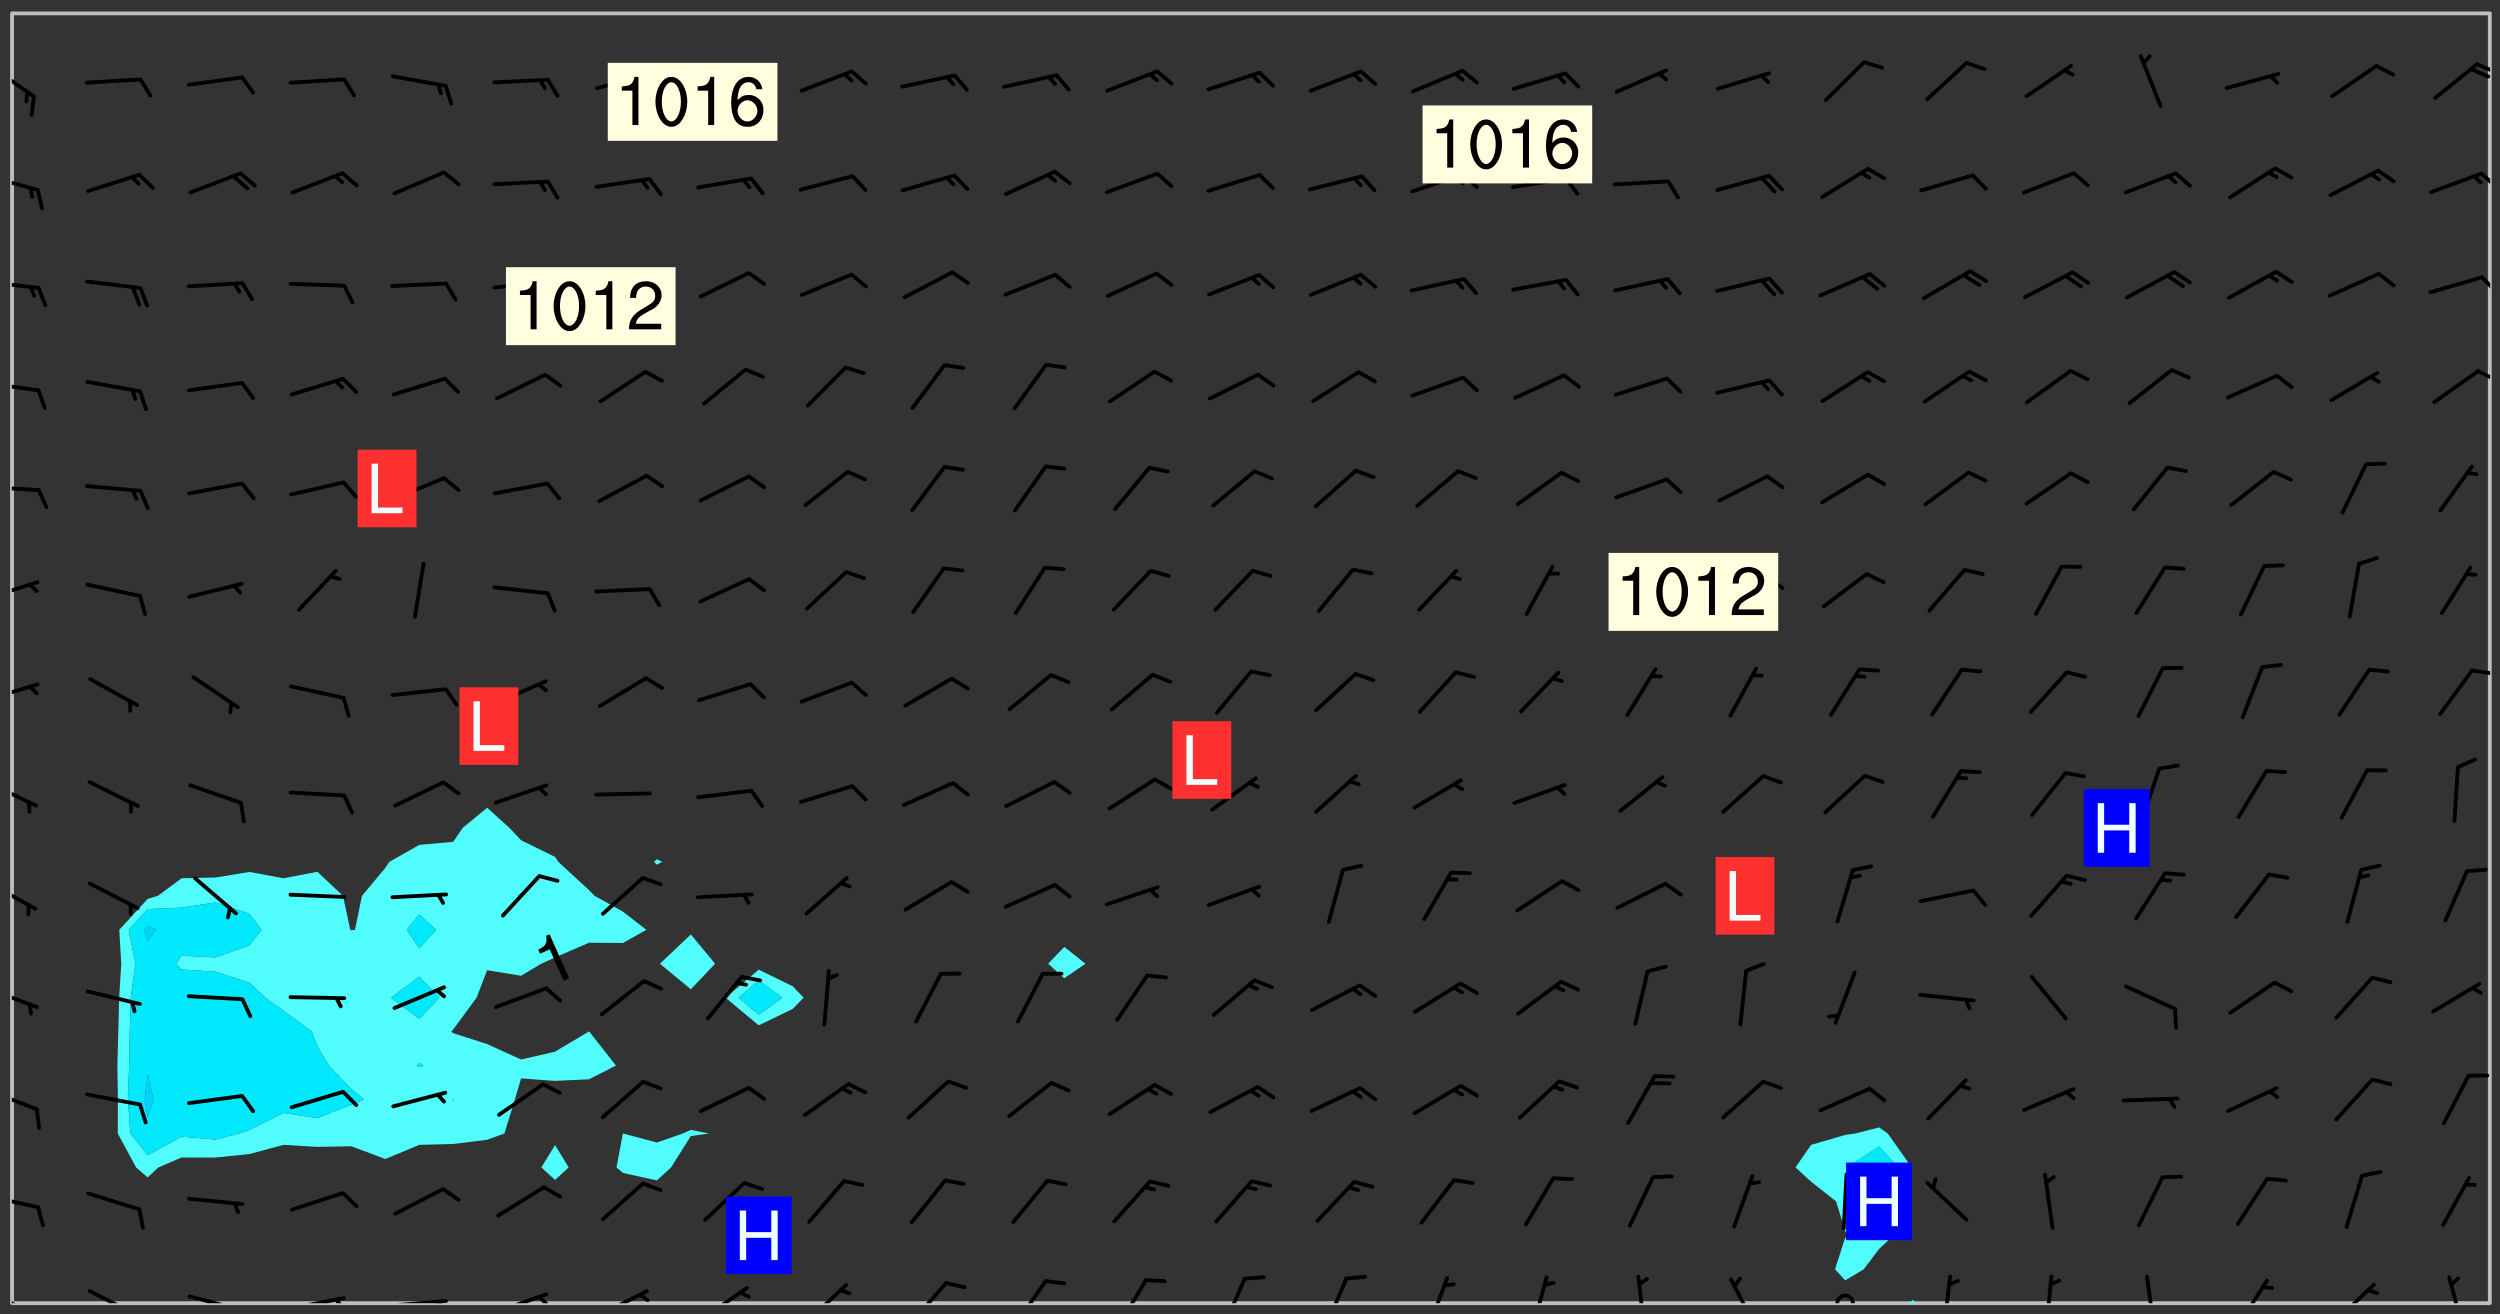 <svg xmlns="http://www.w3.org/2000/svg" role="img" xmlns:xlink="http://www.w3.org/1999/xlink" viewBox="142.45 309.95 326.84 171.84"><rect x="142.45" y="309.95" width="326.84" height="171.84" fill="#333333" stroke="none"/><defs><clipPath id="clip2"><path d="M 144 311.672 L 145 311.672 L 145 480.328 L 144 480.328 Z M 144 311.672"/></clipPath><clipPath id="clip3"><path d="M 144 311.672 L 468 311.672 L 468 480.328 L 144 480.328 Z M 144 311.672"/></clipPath><clipPath id="clip4"><path d="M 391 479 L 393 479 L 393 480.328 L 391 480.328 Z M 391 479"/></clipPath><clipPath id="clip5"><path d="M 467 311.672 L 468 311.672 L 468 480.328 L 467 480.328 Z M 467 311.672"/></clipPath><clipPath id="clip6"><path d="M 144 478 L 148 478 L 148 480.328 L 144 480.328 Z M 144 478"/></clipPath><clipPath id="clip7"><path d="M 153 478 L 161 478 L 161 480.328 L 153 480.328 Z M 153 478"/></clipPath><clipPath id="clip8"><path d="M 166 479 L 175 479 L 175 480.328 L 166 480.328 Z M 166 479"/></clipPath><clipPath id="clip9"><path d="M 172 480 L 174 480 L 174 480.328 L 172 480.328 Z M 172 480"/></clipPath><clipPath id="clip10"><path d="M 180 479 L 188 479 L 188 480.328 L 180 480.328 Z M 180 479"/></clipPath><clipPath id="clip11"><path d="M 186 479 L 188 479 L 188 480.328 L 186 480.328 Z M 186 479"/></clipPath><clipPath id="clip12"><path d="M 193 479 L 202 479 L 202 480.328 L 193 480.328 Z M 193 479"/></clipPath><clipPath id="clip13"><path d="M 199 479 L 201 479 L 201 480.328 L 199 480.328 Z M 199 479"/></clipPath><clipPath id="clip14"><path d="M 207 478 L 215 478 L 215 480.328 L 207 480.328 Z M 207 478"/></clipPath><clipPath id="clip15"><path d="M 212 479 L 215 479 L 215 480.328 L 212 480.328 Z M 212 479"/></clipPath><clipPath id="clip16"><path d="M 220 478 L 228 478 L 228 480.328 L 220 480.328 Z M 220 478"/></clipPath><clipPath id="clip17"><path d="M 225 478 L 228 478 L 228 480.328 L 225 480.328 Z M 225 478"/></clipPath><clipPath id="clip18"><path d="M 234 478 L 241 478 L 241 480.328 L 234 480.328 Z M 234 478"/></clipPath><clipPath id="clip19"><path d="M 247 477 L 254 477 L 254 480.328 L 247 480.328 Z M 247 477"/></clipPath><clipPath id="clip20"><path d="M 261 477 L 267 477 L 267 480.328 L 261 480.328 Z M 261 477"/></clipPath><clipPath id="clip21"><path d="M 274 477 L 280 477 L 280 480.328 L 274 480.328 Z M 274 477"/></clipPath><clipPath id="clip22"><path d="M 288 477 L 293 477 L 293 480.328 L 288 480.328 Z M 288 477"/></clipPath><clipPath id="clip23"><path d="M 302 476 L 306 476 L 306 480.328 L 302 480.328 Z M 302 476"/></clipPath><clipPath id="clip24"><path d="M 315 476 L 319 476 L 319 480.328 L 315 480.328 Z M 315 476"/></clipPath><clipPath id="clip25"><path d="M 328 476 L 332 476 L 332 480.328 L 328 480.328 Z M 328 476"/></clipPath><clipPath id="clip26"><path d="M 342 476 L 345 476 L 345 480.328 L 342 480.328 Z M 342 476"/></clipPath><clipPath id="clip27"><path d="M 356 476 L 358 476 L 358 480.328 L 356 480.328 Z M 356 476"/></clipPath><clipPath id="clip28"><path d="M 368 476 L 373 476 L 373 480.328 L 368 480.328 Z M 368 476"/></clipPath><clipPath id="clip29"><path d="M 382 479 L 385 479 L 385 480.328 L 382 480.328 Z M 382 479"/></clipPath><clipPath id="clip30"><path d="M 396 476 L 398 476 L 398 480.328 L 396 480.328 Z M 396 476"/></clipPath><clipPath id="clip31"><path d="M 409 476 L 411 476 L 411 480.328 L 409 480.328 Z M 409 476"/></clipPath><clipPath id="clip32"><path d="M 422 476 L 425 476 L 425 480.328 L 422 480.328 Z M 422 476"/></clipPath><clipPath id="clip33"><path d="M 434 477 L 440 477 L 440 480.328 L 434 480.328 Z M 434 477"/></clipPath><clipPath id="clip34"><path d="M 447 477 L 454 477 L 454 480.328 L 447 480.328 Z M 447 477"/></clipPath><clipPath id="clip35"><path d="M 462 476 L 465 476 L 465 480.328 L 462 480.328 Z M 462 476"/></clipPath><clipPath id="clip36"><path d="M 144 465 L 148 465 L 148 469 L 144 469 Z M 144 465"/></clipPath><clipPath id="clip37"><path d="M 144 452 L 148 452 L 148 456 L 144 456 Z M 144 452"/></clipPath><clipPath id="clip38"><path d="M 144 438 L 148 438 L 148 442 L 144 442 Z M 144 438"/></clipPath><clipPath id="clip39"><path d="M 144 425 L 148 425 L 148 430 L 144 430 Z M 144 425"/></clipPath><clipPath id="clip40"><path d="M 144 411 L 148 411 L 148 416 L 144 416 Z M 144 411"/></clipPath><clipPath id="clip41"><path d="M 144 399 L 148 399 L 148 402 L 144 402 Z M 144 399"/></clipPath><clipPath id="clip42"><path d="M 465 397 L 468 397 L 468 399 L 465 399 Z M 465 397"/></clipPath><clipPath id="clip43"><path d="M 144 385 L 148 385 L 148 389 L 144 389 Z M 144 385"/></clipPath><clipPath id="clip44"><path d="M 144 373 L 148 373 L 148 375 L 144 375 Z M 144 373"/></clipPath><clipPath id="clip45"><path d="M 144 359 L 148 359 L 148 362 L 144 362 Z M 144 359"/></clipPath><clipPath id="clip46"><path d="M 466 358 L 468 358 L 468 360 L 466 360 Z M 466 358"/></clipPath><clipPath id="clip47"><path d="M 144 346 L 148 346 L 148 348 L 144 348 Z M 144 346"/></clipPath><clipPath id="clip48"><path d="M 466 345 L 468 345 L 468 349 L 466 349 Z M 466 345"/></clipPath><clipPath id="clip49"><path d="M 144 332 L 148 332 L 148 336 L 144 336 Z M 144 332"/></clipPath><clipPath id="clip50"><path d="M 466 332 L 468 332 L 468 335 L 466 335 Z M 466 332"/></clipPath><clipPath id="clip51"><path d="M 144 318 L 148 318 L 148 323 L 144 323 Z M 144 318"/></clipPath><clipPath id="clip52"><path d="M 466 318 L 468 318 L 468 320 L 466 320 Z M 466 318"/></clipPath><clipPath id="clip53"><path d="M 465 318 L 468 318 L 468 321 L 465 321 Z M 465 318"/></clipPath><g id="surface2216" clip-path="url(#clip1)"><path fill="#fff" fill-opacity="0" fill-rule="evenodd" d="M 0 0 L 1000 0 L 1000 1000 L 0 1000 Z M 0 0"/><path fill="#d3d3d3" fill-opacity="0" fill-rule="evenodd" d="M162.152 355.867L161.918 356.16 161.977 356.395 162.094 356.566 162.27 356.801 162.562 357.148 162.676 357.207 162.793 357.035 162.852 356.801 163.027 356.625 163.492 356.449 164.191 356.449 164.426 356.742 164.715 357.559 164.773 357.734 164.949 357.965 165.301 358.199 166 358.898 166.172 359.074 166.406 359.422 166.641 359.832 166.93 360.414 167.34 360.879 167.57 361.113 167.805 361.289 167.922 361.52 168.098 361.812 168.27 362.977 168.27 363.211 168.328 363.5 168.387 363.617 168.504 363.734 168.852 364.145 168.969 364.316 169.145 364.492 169.32 364.727 169.438 364.898 169.609 365.25 169.668 365.484 169.902 365.891 170.137 365.832 169.961 366.008 169.902 366.938 169.32 366.938 169.086 366.824 168.738 366.938 168.621 367.055 168.562 367.348 168.504 367.523 168.387 367.695 167.922 367.988 167.863 368.223 167.805 368.336 167.805 368.98 167.863 369.152 167.863 369.562 167.922 369.621 167.922 370.027 167.98 370.434 168.098 370.609 168.156 370.668 168.387 371.309 168.328 371.602 168.328 372.301 168.27 372.883 168.27 373.117 168.211 373.348 168.156 373.699 168.156 375.621 168.211 375.738 168.637 375.738 168.27 375.855 168.246 376.207 169.137 377.375 170.879 377.914 172.219 378.273 172.219 378.812 172.309 379.621 172.844 380.336 174.363 380.605 175.254 380.52 175.344 381.684 175.879 381.863 177.039 381.684 179.094 380.699 180.254 380.336 182.133 380.16 183.828 379.98 183.648 380.699 182.133 380.785 180.883 380.875 180.078 381.145 179.004 381.953 179.273 382.672 179.809 383.57 179.629 384.195 179.363 385.004 179.629 386.082 180.254 386.98 181.059 387.16 182.309 386.98 182.043 387.703 182.141 388.207 182.195 388.5 182.195 388.672 182.254 388.965 182.254 389.371 182.43 389.488 182.781 389.605 183.188 389.605 183.48 389.43 183.594 389.312 183.652 389.195 183.77 388.965 183.828 388.789 184.18 388.324 184.41 388.148 184.586 388.09 184.762 388.148 184.82 388.324 184.938 389.312 184.992 389.781 185.051 389.953 185.168 390.188 185.344 390.246 186.16 390.305 186.449 390.305 186.566 390.539 186.625 390.945 186.684 391.297 186.684 392.402 186.801 392.695 186.918 393.043 187.207 393.742 187.383 394.094 187.965 394.848 188.316 395.023 188.488 395.082 188.957 395.316 189.598 395.781 189.945 396.016 190.238 396.191 190.531 396.246 190.762 396.309 191.578 396.656 191.871 396.832 191.984 397.004 192.336 397.355 192.453 397.531 192.977 398.172 192.977 398.461 193.035 398.812 193.035 399.16 193.094 399.512 193.152 399.801 193.27 399.859 193.441 399.918 193.617 399.918 194.199 400.152 194.375 400.27 194.551 400.559 194.727 400.793 194.84 401.027 195.133 401.258 195.25 401.375 195.25 401.785 195.309 401.84 195.598 402.074 195.832 402.191 195.891 402.309 196.008 402.48 196.066 402.598 196.297 402.832 196.355 403.008 196.59 403.066 196.707 403.125 196.59 403.238 196.531 403.355 196.531 403.473 196.414 403.766 196.297 404.055 196.297 404.637 196.473 404.754 196.59 404.812 196.648 404.93 196.766 405.047 196.879 405.105 197.055 405.453 197.113 405.805 197.172 406.211 197.172 406.387 197.113 406.562 196.996 407.262 196.996 407.434 197.113 407.609 197.406 407.902 197.812 407.902 197.988 408.02 198.105 408.191 198.223 408.484 198.223 408.719 197.695 408.719 197.465 408.484 197.23 408.484 197.055 408.543 196.996 409.242 197.055 409.59 197.172 409.766 197.348 410.176 197.465 410.406 197.754 410.875 197.93 410.93 198.453 410.93 198.688 410.988 199.445 411.629 199.504 411.922 199.504 412.156 199.562 412.215 199.793 412.562 199.793 412.914 199.676 413.086 199.676 413.379 199.969 413.668 200.262 413.844 200.434 413.902 200.727 414.078 201.02 414.195 201.602 414.602 201.891 414.836 202.184 415.012 202.402 415.172 202.418 415.184 202.648 415.359 203.289 415.883 203.465 416.117 203.582 416.293 203.758 416.469 203.871 416.641 203.871 417.281 203.988 417.457 204.457 417.574 205.039 417.691 205.273 417.75 205.504 417.863 205.797 417.98 205.91 418.039 206.496 418.391 206.785 418.562 206.961 418.625 207.137 418.68 207.312 418.738 208.012 419.09 208.301 419.266 208.535 419.32 208.824 419.496 209.059 419.613 209.699 420.02 209.992 420.137 210.164 420.195 210.398 420.254 210.809 420.312 211.039 420.371 211.273 420.488 211.332 420.66 210.922 420.836 211.391 420.895 211.449 421.188 211.562 421.422 211.738 421.477 211.973 421.535 212.148 421.594 212.555 421.711 213.195 421.945 213.312 422.117 213.371 422.352 213.371 422.527 213.312 422.645 213.254 423.051 213.488 423.285 213.605 423.344 213.953 423.461 214.594 423.691 214.77 423.809 215.059 423.926 215.234 424.102 215.469 424.566 216.051 425.672 216.227 425.848 216.574 426.023 216.75 426.141 217.102 426.258 218.148 426.781 218.383 426.84 218.848 426.953 219.141 427.012 219.605 427.188 220.363 427.77 220.598 428.004 220.945 428.469 221.121 428.645 221.41 428.879 222.227 429.578 222.52 429.754 222.809 430.043 223.102 430.219 223.395 430.508 224.09 431.148 224.266 431.324 224.559 431.559 224.848 431.793 225.316 432.082 225.957 432.664 226.305 432.898 226.539 433.191 226.887 433.539 227.238 434.004 228.172 434.996 228.52 435.402 228.637 435.578 228.871 435.637 228.984 435.754 229.629 435.93 229.859 436.043 230.094 436.102 230.387 436.277 230.617 436.395 231.551 437.094 231.957 437.5 232.191 437.676 232.598 437.852 232.832 437.969 233.648 438.316 233.996 438.551 234.23 438.668 234.523 438.957 234.754 439.074 235.512 439.426 235.863 439.598 236.094 439.656 236.387 439.773 236.621 439.832 237.492 440.008 238.309 440.008 238.777 440.238 238.949 440.297 239.824 440.996 240.289 441.113 240.582 441.172 240.758 441.23 240.988 441.289 241.457 441.348 241.805 441.406 242.156 441.465 242.562 441.523 242.855 441.523 243.027 441.582 243.027 441.812 243.203 441.988 243.496 441.988 243.844 442.047 244.195 442.105 244.895 442.223 245.535 442.223 246 441.988 246.293 441.812 246.465 441.695 246.875 441.523 247.164 441.348 248.098 440.883 248.566 440.59 249.09 440.297 249.555 440.125 250.02 439.949 251.07 439.484 251.359 439.367 251.77 439.25 252.059 439.133 252.586 438.957 254.102 438.258 254.684 437.91 254.973 437.852 255.266 437.793 255.613 437.676 256.488 437.445 256.84 437.328 256.953 437.328 257.188 437.27 258.062 437.035 258.297 436.977 259.109 436.977 259.461 436.918 260.277 436.801 260.449 436.742 260.801 436.688 261.094 436.629 261.324 436.57 262.141 436.395 262.316 436.336 262.664 436.336 262.898 436.277 263.363 436.16 264.121 435.988 264.355 435.93 264.703 435.93 265.113 435.812 265.402 435.754 266.688 435.695 266.977 435.695 267.387 435.637 267.617 435.578 267.793 435.578 268.668 435.461 269.074 435.461 269.484 435.344 269.832 435.344 270.184 435.23 271.055 435.172 272.805 435.172 273.852 435.461 274.262 435.578 274.551 435.695 274.902 435.812 275.191 435.93 276.242 436.102 276.531 436.16 276.824 436.16 277.117 436.219 277.289 436.277 277.699 436.336 277.871 436.395 277.988 436.453 278.105 436.453 278.223 436.512 278.574 436.57 278.688 436.57 279.098 436.637 281.02 437.031 282.945 437.426 284.465 437.875 286.16 438.594 288.305 439.398 289.91 438.68 291.34 437.875 292.5 436.797 293.75 436.348 296.785 435.629 298.66 435.27 300.805 433.922 303.039 432.668 305.539 431.41 307.234 430.961 309.02 430.781 310.18 430.512 310.805 431.051 312.145 430.781 312.859 429.793 313.844 428.449 314.289 428.27 315.094 427.91 316.969 427.371 318.754 426.922 320.004 426.652 321.164 426.562 322.863 426.473 324.824 426.203 326.074 426.113 326.613 426.113 327.238 426.023 328.129 426.023 330.273 425.844 332.684 425.664 335.273 425.574 336.969 425.754 338.578 425.844 340.008 426.203 341.168 426.922 343.043 427.91 344.203 429.438 344.469 430.152 345.098 430.242 345.453 431.141 345.988 431.68 346.523 433.207 347.598 433.566 348.133 433.566 347.328 434.102 347.418 435.809 348.133 438.504 349.023 439.309 349.918 440.297 350.633 441.555 352.418 442.094 353.938 441.914 354.293 443.258 355.902 442.453 356.883 441.914 357.152 442.184 357.469 441.969 357.688 441.824 358.488 442.273 358.938 441.914 359.293 441.914 359.828 441.645 360.367 440.926 360.902 440.656 361.527 439.668 362.688 440.117 363.527 440.488 364.922 441.105 366.617 440.926 368.223 440.926 370.008 441.016 370.188 439.309 370.723 437.965 371.527 438.234 372.02 439.082 372.422 439.488 372.332 440.027 372.332 440.387 373.047 440.836 373.758 440.566 375.188 440.566 375.547 441.555 375.992 442.812 376.707 444.156 377.957 444.785 379.652 445.414 380.367 445.234 380.547 444.695 381.527 444.605 381.977 444.965 382.062 446.223 381.797 446.852 381.262 447.031 381.262 447.57 381.977 448.555 382.242 449.094 383.227 450.082 384.027 451.16 383.762 451.52 383.672 452.418 383.047 454.75 382.691 456.816 382.602 458.609 382.422 459.328 382.332 459.867 382.332 461.305 381.352 463.188 380.992 464.895 380.457 465.793 379.652 466.961 379.387 467.5 381.441 468.754 381.527 469.113 381.172 469.652 381.082 469.473 381.082 470.281 381.172 471.719 380.727 472.434 379.652 472.527 379.387 473.242 379.922 474.141 380.727 474.859 381.887 475.668 383.227 475.938 383.672 476.297 383.316 476.746 381.527 476.656 380.277 476.207 379.562 475.488 378.938 475.398 378.762 478.988 378.574 480.297 467.934 480.297 467.934 311.703 412.664 311.703 412.664 360.785 413.426 360.91 416.715 361.453 418.738 364.289 418.738 367.043 421.09 367.375 423.438 367.707 427.488 367.707 426.109 371.867 424.086 372.574 422.062 373.277 421.52 373.621 418.926 375.238 418.738 375.355 416.715 373.277 415.984 370.535 413.312 368.457 411.938 364.957 411.871 364.875 409.914 362.203 412.664 360.785 412.664 311.703 294.422 311.703 294.422 403.117 294.539 403.148 294.672 403.16 294.746 403.234 294.852 403.281 294.941 403.34 295.027 403.398 295.117 403.457 295.414 403.754 295.473 403.844 295.504 403.961 295.531 404.078 295.547 404.215 295.516 404.332 295.457 404.422 295.398 404.508 295.355 404.613 295.309 404.715 295.281 404.836 295.281 404.98 295.457 405.25 295.605 405.398 295.68 405.484 295.754 405.559 295.797 405.664 295.859 405.754 295.918 405.84 295.961 405.945 296.02 406.035 296.066 406.137 296.109 406.242 296.168 406.328 296.285 406.508 296.359 406.582 296.422 406.668 296.48 406.758 296.523 406.863 296.582 406.953 296.641 407.039 296.703 407.129 296.762 407.219 296.805 407.32 296.922 407.5 296.996 407.574 297.055 407.66 297.129 407.734 297.219 407.793 297.324 407.84 297.473 407.84 297.605 407.824 297.738 407.84 297.84 407.793 297.914 407.719 297.961 407.617 297.945 407.484 297.945 407.336 297.898 407.23 297.871 407.113 297.824 407.012 297.797 406.891 297.754 406.789 297.691 406.699 297.648 406.598 297.605 406.492 297.574 406.375 297.559 406.242 297.547 406.105 297.633 406.047 297.691 405.961 297.812 405.93 297.855 406.035 297.871 406.168 297.871 406.285 297.93 406.387 297.988 406.477 298.078 406.535 298.227 406.684 298.285 406.773 298.328 406.879 298.316 406.98 298.402 407.039 298.508 407.086 298.594 407.145 298.684 407.203 298.758 407.277 298.641 407.305 298.535 407.352 298.449 407.41 298.375 407.484 298.316 407.574 298.254 407.66 298.227 407.781 298.18 407.883 298.137 407.988 298.105 408.105 298.094 408.238 298.078 408.371 298.078 408.52 298.105 408.637 298.152 408.742 298.195 408.844 298.254 408.934 298.328 409.008 298.418 409.066 298.492 409.141 298.582 409.199 298.641 409.289 298.684 409.395 298.73 409.496 298.848 409.527 298.98 409.543 299.129 409.543 299.246 409.512 299.352 409.555 299.395 409.66 299.441 409.762 299.469 409.883 299.5 410 299.527 410.117 299.559 410.238 299.586 410.355 299.691 410.398 299.793 410.445 299.926 410.43 300.074 410.578 300.137 410.664 300.211 410.738 300.281 410.812 300.371 410.875 300.477 410.918 300.578 410.961 300.695 410.992 300.832 411.008 300.949 410.977 301.023 410.902 301.051 410.785 301.039 410.652 301.008 410.531 300.98 410.414 301.023 410.309 301.141 410.309 301.23 410.371 301.348 410.398 301.496 410.398 301.629 410.414 301.777 410.414 301.91 410.43 302.043 410.414 302.191 410.414 302.324 410.398 302.457 410.387 302.594 410.398 302.711 410.371 302.844 410.355 303.035 410.297 302.977 410.473 302.961 410.605 302.934 410.727 302.918 410.859 302.859 410.945 302.727 410.961 302.621 411.008 302.516 411.051 302.398 411.082 302.281 411.109 302.016 411.141 301.867 411.141 301.734 411.156 301.66 411.23 301.719 411.316 301.867 411.465 301.984 411.645 302.059 411.715 302.148 411.777 302.238 411.836 302.324 411.895 302.414 411.953 302.516 411.996 302.621 412.059 302.727 412.102 302.812 412.16 302.918 412.207 303.02 412.25 303.199 412.367 303.258 412.457 303.215 412.559 303.168 412.664 303.184 412.797 303.406 413.02 303.465 413.109 303.508 413.211 303.539 413.332 303.582 413.434 303.598 413.566 303.629 413.684 303.641 413.82 303.672 413.938 303.82 414.086 303.922 414.129 304.027 414.172 304.145 414.203 304.277 414.219 304.414 414.234 304.531 414.234 304.648 414.203 304.738 414.145 304.781 414.039 304.828 413.938 304.871 413.832 304.902 413.715 304.914 413.582 304.914 413.434 304.902 413.301 304.887 413.168 304.855 413.051 304.812 412.945 304.766 412.84 304.723 412.738 304.68 412.633 304.664 412.5 304.68 412.367 304.707 412.25 304.738 412.133 304.766 412.012 304.812 411.91 304.902 411.852 304.988 411.789 305.062 411.715 305.152 411.656 305.375 411.434 305.434 411.348 305.508 411.273 305.625 411.094 305.684 411.008 305.684 410.859 305.609 410.785 305.508 410.738 305.402 410.695 305.301 410.652 305.242 410.562 305.195 410.457 305.168 410.34 305.258 410.281 305.375 410.25 305.477 410.207 305.656 410.09 305.805 409.941 305.816 409.809 305.805 409.703 305.715 409.645 305.582 409.66 305.434 409.66 305.301 409.676 305.168 409.66 305.047 409.629 304.961 409.57 304.887 409.496 304.828 409.406 304.766 409.32 304.648 409.141 304.59 409.055 304.621 408.934 304.707 408.875 304.828 408.844 304.887 408.758 304.887 408.637 304.855 408.52 304.797 408.43 304.738 408.344 304.691 408.238 304.664 408.121 304.648 407.988 304.707 407.898 304.781 407.824 304.871 407.766 304.988 407.586 305.062 407.512 305.121 407.426 305.27 407.277 305.391 407.246 305.523 407.23 305.656 407.246 305.73 407.32 305.773 407.426 305.789 407.559 305.758 407.676 305.641 407.707 305.508 407.719 305.359 407.867 305.316 407.973 305.27 408.074 305.242 408.195 305.211 408.312 305.211 408.461 305.242 408.578 305.285 408.684 305.344 408.773 305.418 408.844 305.492 408.918 305.609 408.949 305.73 408.977 305.848 408.949 305.98 408.934 306.098 408.934 306.188 408.992 306.262 409.066 306.309 409.172 306.367 409.258 306.469 409.305 306.602 409.32 306.707 409.363 306.793 409.422 306.781 409.527 306.707 409.602 306.527 409.719 306.469 409.809 306.379 409.867 306.309 409.941 306.234 410.016 306.172 410.105 306.145 410.223 306.129 410.355 306.145 410.488 306.129 410.621 306.129 410.77 306.145 410.902 306.172 411.02 306.203 411.141 306.277 411.215 306.367 411.273 306.453 411.332 306.543 411.391 306.66 411.422 306.66 411.508 306.559 411.555 306.469 411.613 306.203 411.645 306.086 411.672 305.938 411.672 305.832 411.715 305.73 411.762 305.672 411.852 305.609 412.086 305.598 412.219 305.566 412.34 305.551 412.473 305.551 412.766 305.539 412.898 305.551 413.035 305.566 413.168 305.699 413.184 305.832 413.195 305.953 413.227 306.039 413.285 306.113 413.359 306.16 413.465 306.203 413.566 306.219 413.699 306.219 414.145 306.203 414.277 306.203 414.723 306.234 414.988 306.262 415.105 306.277 415.238 306.309 415.355 306.395 415.566 306.426 415.832 306.426 415.98 306.395 416.098 306.367 416.215 306.336 416.336 306.309 416.453 306.277 416.57 306.246 416.691 306.234 416.824 306.219 416.957 306.309 417.016 306.426 416.984 306.527 417 306.574 417.105 306.543 417.371 306.543 417.812 306.5 417.918 306.453 418.023 306.41 418.125 306.367 418.23 306.309 418.316 306.277 418.438 306.234 418.555 306.203 418.672 306.188 418.805 306.203 418.938 306.262 419.027 306.367 419.074 306.453 419.133 306.512 419.219 306.5 419.355 306.469 419.473 306.426 419.574 306.426 420.02 306.41 420.152 306.41 420.301 306.379 420.418 306.336 420.523 306.309 420.641 306.262 420.746 306.219 420.848 306.188 420.969 306.16 421.086 306.129 421.219 306.098 421.336 306.07 421.453 306.027 421.559 305.996 421.676 305.965 421.797 305.953 421.93 305.938 422.062 305.938 422.359 305.965 422.477 305.965 422.625 306.012 423.023 306.039 423.141 306.098 423.23 306.219 423.262 306.367 423.262 306.5 423.246 306.559 423.336 306.559 423.453 306.5 423.543 306.41 423.602 306.309 423.645 306.203 423.691 306.113 423.75 306.027 423.809 305.891 423.824 305.773 423.793 305.641 423.777 305.539 423.824 305.477 423.91 305.465 424.047 305.449 424.18 305.418 424.297 305.391 424.414 305.375 424.547 305.344 424.668 305.344 424.965 305.359 425.098 305.391 425.215 305.391 425.363 305.402 425.496 305.402 425.645 305.375 425.762 305.328 425.863 305.301 425.984 305.27 426.102 305.211 426.191 305.137 426.266 305.035 426.309 304.93 426.355 304.812 426.383 304.691 426.414 304.59 426.367 304.648 426.281 304.754 426.234 304.781 426.117 304.812 426 304.84 425.879 304.871 425.762 304.871 425.613 304.887 425.48 304.855 425.363 304.812 425.258 304.707 425.273 304.633 425.348 304.531 425.391 304.441 425.453 304.367 425.527 304.324 425.629 304.309 425.762 304.277 425.879 304.25 426 304.219 426.117 304.191 426.234 304.16 426.355 304.133 426.473 304.102 426.59 304.059 426.695 303.969 426.754 303.879 426.754 303.762 426.723 303.73 426.637 303.746 426.5 303.715 426.383 303.715 426.234 303.703 426.102 303.703 425.953 303.641 425.719 303.613 425.598 303.57 425.496 303.523 425.391 303.465 425.305 303.406 425.215 303.363 425.109 303.301 425.023 303.152 424.875 303.082 424.801 302.977 424.754 302.871 424.711 302.77 424.668 302.473 424.371 302.383 424.297 302.297 424.238 302.191 424.195 302.102 424.133 302.016 424.074 301.91 424.031 301.82 423.973 301.734 423.91 301.66 423.84 301.555 423.793 301.469 423.734 301.363 423.691 301.273 423.629 301.172 423.586 301.066 423.543 300.98 423.484 300.875 423.438 300.77 423.395 300.668 423.348 300.578 423.289 300.477 423.246 300.371 423.203 300.281 423.141 300.164 423.113 300.031 423.098 299.898 423.113 299.75 423.113 299.617 423.129 299.5 423.098 299.41 423.039 299.336 422.965 299.246 422.906 299.145 422.859 298.996 422.859 298.875 422.832 298.773 422.789 298.699 422.715 298.582 422.535 298.492 422.477 298.391 422.434 298.301 422.371 298.195 422.328 298.105 422.27 298.02 422.211 297.914 422.164 297.855 422.078 297.797 421.988 297.754 421.883 297.707 421.781 297.633 421.707 297.547 421.648 297.473 421.574 297.383 421.516 297.16 421.293 297.117 421.188 297.086 420.922 297.191 420.879 297.336 420.879 297.441 420.922 297.516 420.996 297.605 421.055 297.691 421.113 297.797 421.16 297.887 421.219 298.035 421.367 298.105 421.441 298.254 421.59 298.316 421.676 298.391 421.75 298.477 421.809 298.551 421.883 298.641 421.945 298.73 422.004 298.816 422.062 299.086 422.238 299.188 422.285 299.293 422.328 299.395 422.371 299.441 422.297 299.5 422.211 299.574 422.137 299.645 422.062 299.75 422.105 299.824 422.18 299.883 422.27 299.926 422.371 299.973 422.477 300.016 422.582 300.137 422.609 300.254 422.582 300.328 422.492 300.371 422.387 300.43 422.297 300.504 422.223 300.609 422.18 300.727 422.152 300.859 422.164 300.949 422.223 301.098 422.371 301.156 422.461 301.199 422.566 301.246 422.668 301.289 422.773 301.332 422.875 301.438 422.922 301.543 422.965 301.676 422.98 301.762 422.922 301.82 422.832 301.895 422.758 302 422.715 302.117 422.742 302.223 422.789 302.324 422.832 302.43 422.875 302.531 422.922 302.711 423.039 302.711 423.156 302.695 423.289 302.711 423.422 302.727 423.559 302.785 423.645 302.887 423.691 303.008 423.719 303.125 423.75 303.273 423.75 303.391 423.719 303.449 423.629 303.629 423.512 303.688 423.422 303.762 423.348 303.82 423.262 303.938 423.082 304.117 422.965 304.234 422.996 304.324 423.055 304.367 423.129 304.352 423.262 304.352 423.379 304.441 423.438 304.59 423.438 304.723 423.422 304.855 423.41 305.121 423.379 305.227 423.336 305.344 423.305 305.465 423.277 305.539 423.203 305.609 423.129 305.672 423.039 305.656 422.934 305.609 422.832 305.508 422.789 305.402 422.773 305.285 422.801 305.02 422.832 304.871 422.832 304.797 422.758 304.707 422.699 304.59 422.668 304.473 422.641 304.34 422.625 304.191 422.625 304.059 422.641 303.762 422.641 303.656 422.594 303.508 422.445 303.465 422.344 303.406 422.254 303.629 422.031 303.715 421.973 303.82 421.93 303.938 421.898 304.07 421.883 304.203 421.898 304.34 421.914 304.441 421.957 304.574 421.945 304.664 421.883 304.766 421.84 304.828 421.75 304.781 421.648 304.691 421.59 304.574 421.559 304.473 421.516 304.414 421.426 304.352 421.336 304.352 421.219 304.367 421.086 304.473 421.039 304.547 420.969 304.547 420.848 304.457 420.789 304.426 420.672 304.516 420.613 304.59 420.539 304.633 420.434 304.691 420.344 304.738 420.242 304.754 420.109 304.754 419.961 304.707 419.855 304.664 419.754 304.574 419.695 304.441 419.68 304.34 419.637 304.203 419.621 304.086 419.59 303.641 419.59 303.508 419.574 303.375 419.562 303.242 419.547 303.125 419.516 302.977 419.516 302.844 419.5 302.711 419.488 302.445 419.457 302.324 419.414 302.238 419.355 302.164 419.281 302.164 419.133 302.176 419 302.281 418.953 302.383 418.91 302.516 418.895 302.668 418.895 302.801 418.879 303.094 418.879 303.215 418.91 303.316 418.953 303.406 419.012 303.641 419.074 303.762 419.027 303.852 418.969 303.953 418.926 304.086 418.91 304.191 418.953 304.293 419 304.426 419.012 304.547 418.984 304.691 418.984 304.812 418.953 304.93 418.926 305.035 418.879 305.109 418.805 305.195 418.746 305.344 418.598 305.402 418.512 305.449 418.406 305.477 418.289 305.492 418.184 305.391 418.141 305.301 418.082 305.184 418.051 305.078 418.008 304.988 417.945 304.914 417.859 304.84 417.785 304.738 417.742 304.633 417.695 304.531 417.652 304.473 417.562 304.426 417.461 304.34 417.25 304.277 417.164 304.219 417.074 304.145 417 304.059 416.941 303.789 416.941 303.672 416.973 303.582 417.031 303.48 417.074 303.348 417.09 303.242 417.074 303.215 416.957 303.152 416.867 303.035 416.836 302.934 416.793 302.785 416.645 302.754 416.527 302.738 416.422 302.812 416.348 302.992 416.23 303.109 416.203 303.227 416.172 303.363 416.188 303.465 416.23 303.57 416.273 303.672 416.32 303.777 416.363 303.895 416.395 304.027 416.41 304.145 416.438 304.277 416.453 304.383 416.438 304.473 416.379 304.398 416.305 304.293 416.262 304.219 416.188 304.145 416.098 303.996 415.949 303.91 415.891 303.82 415.832 303.746 415.758 303.656 415.699 303.555 415.652 303.434 415.625 303.332 415.578 303.227 415.535 303.109 415.504 303.008 415.461 302.887 415.43 302.738 415.43 302.621 415.461 302.516 415.504 302.43 415.566 302.25 415.684 302.164 415.742 302.074 415.801 301.969 415.848 301.883 415.906 301.777 415.949 301.676 415.992 301.57 416.039 301.496 416.113 301.438 416.203 301.379 416.289 301.332 416.395 301.273 416.48 301.199 416.555 301.066 416.543 300.949 416.512 300.832 416.512 300.758 416.586 300.668 416.645 300.594 416.719 300.504 416.777 300.418 416.836 300.312 416.883 300.211 416.926 300.074 416.941 299.973 416.898 299.824 416.75 299.719 416.703 299.633 416.703 299.527 416.75 299.426 416.793 299.305 416.824 299.188 416.793 299.113 416.719 299.113 416.602 299.145 416.48 299.219 416.41 299.277 416.32 299.352 416.246 299.469 416.215 299.574 416.172 299.867 416.172 300 416.156 300.137 416.141 300.238 416.098 300.328 416.039 300.43 415.992 300.52 415.934 300.652 415.922 300.742 415.98 300.875 415.992 300.965 415.934 301.051 415.875 301.156 415.832 301.246 415.773 301.332 415.711 301.422 415.652 301.57 415.504 301.629 415.418 301.688 415.328 301.793 415.285 301.926 415.27 302.043 415.297 302.164 415.328 302.223 415.27 302.281 415.18 302.312 414.914 302.34 414.797 302.445 414.809 302.578 414.824 302.68 414.781 302.77 414.723 302.828 414.633 302.902 414.559 302.961 414.469 303.008 414.367 303.02 414.234 303.008 414.102 302.961 413.996 302.812 413.848 302.754 413.758 302.695 413.672 302.652 413.566 302.652 413.121 302.668 412.988 302.668 412.84 302.68 412.707 302.621 412.648 302.531 412.707 302.43 412.664 302.25 412.547 302.164 412.488 302.102 412.398 302.043 412.309 301.969 412.234 301.883 412.176 301.762 412.207 301.66 412.219 301.555 412.266 301.469 412.324 301.363 412.367 301.215 412.516 301.125 412.574 301.039 412.633 300.949 412.695 300.844 412.738 300.711 412.754 300.711 412.633 300.816 412.59 300.934 412.559 301.008 412.488 301.051 412.383 301.051 412.234 301.023 412.117 300.875 411.969 300.742 411.953 300.594 411.953 300.477 411.984 300.371 412.027 300.27 412.07 300.18 412.133 300.062 412.16 299.988 412.086 300 411.953 299.957 411.852 299.914 411.746 299.824 411.688 299.707 411.715 299.586 411.746 299.469 411.777 299.367 411.82 299.246 411.852 299.145 411.895 299.039 411.938 298.949 411.996 298.848 412.012 298.848 411.895 298.863 411.762 298.805 411.672 298.73 411.715 298.582 411.863 298.523 411.953 298.449 412.027 298.402 412.133 298.359 412.234 298.285 412.309 298.227 412.398 298.152 412.473 298.094 412.559 298.02 412.633 297.93 412.695 297.855 412.766 297.781 412.84 297.68 412.855 297.547 412.871 297.441 412.828 297.441 412.707 297.59 412.559 297.633 412.457 297.691 412.367 297.738 412.266 297.781 412.16 297.84 412.07 297.871 411.953 297.914 411.852 297.945 411.73 297.973 411.613 298.02 411.508 298.062 411.406 298.105 411.301 298.18 411.23 298.27 411.168 298.359 411.109 298.461 411.066 298.758 411.066 299.023 411.035 299.129 410.992 299.055 410.918 298.938 410.887 298.832 410.844 298.742 410.785 298.641 410.738 298.551 410.68 298.449 410.637 298.344 410.594 298.254 410.531 298.168 410.473 298.062 410.43 297.961 410.387 297.84 410.355 297.723 410.324 297.621 410.281 297.5 410.25 297.398 410.207 297.309 410.148 297.266 410.043 297.25 409.91 297.352 409.867 297.484 409.852 297.621 409.867 297.754 409.852 297.855 409.809 297.914 409.719 297.93 409.613 297.84 409.555 297.766 409.48 297.664 409.438 297.574 409.379 297.426 409.23 297.383 409.125 297.367 408.992 297.367 408.699 297.309 408.609 297.219 408.551 297.145 408.477 297.102 408.371 297.07 408.254 297.012 408.164 296.938 408.09 296.82 408.062 296.746 407.988 296.656 407.93 296.566 407.867 296.48 407.809 296.406 407.734 296.348 407.648 296.301 407.543 296.215 407.484 296.066 407.336 295.871 407.277 295.738 407.293 295.637 407.336 295.562 407.41 295.516 407.512 295.473 407.617 295.414 407.707 295.355 407.793 295.059 408.09 294.969 408.148 294.883 408.148 294.82 408.062 294.777 407.957 294.809 407.84 294.867 407.75 294.895 407.633 294.883 407.5 294.793 407.438 294.688 407.484 294.57 407.512 294.453 407.543 294.184 407.719 294.082 407.766 293.965 407.793 293.859 407.84 293.77 407.898 293.668 407.941 293.609 407.855 293.562 407.75 293.578 407.617 293.625 407.512 293.695 407.438 293.77 407.367 293.828 407.277 293.828 407.129 293.785 407.023 293.547 407.023 293.445 407.07 293.414 407.188 293.387 407.305 293.355 407.426 293.281 407.469 293.148 407.484 293.074 407.438 293.031 407.336 292.988 407.23 292.941 407.129 292.898 407.023 292.777 407.055 292.676 407.098 292.543 407.113 292.426 407.145 292.32 407.188 292.23 407.246 292.129 407.293 292.008 407.32 291.875 407.336 291.773 407.293 291.715 407.203 291.668 407.098 291.625 406.996 291.582 406.891 291.582 406.773 291.641 406.684 291.727 406.625 291.906 406.508 292.008 406.461 292.113 406.418 292.219 406.359 292.32 406.316 292.41 406.254 292.512 406.211 292.617 406.152 292.719 406.105 292.809 406.047 292.914 406.004 293.016 405.961 293.105 405.898 293.207 405.855 293.344 405.84 293.461 405.871 293.562 405.914 293.684 405.945 293.785 405.988 293.891 406.035 293.992 406.078 294.098 406.121 294.199 406.168 294.305 406.211 294.406 406.254 294.512 406.301 294.598 406.359 294.703 406.402 294.82 406.434 294.926 406.477 295.027 406.523 295.117 406.582 295.223 406.625 295.324 406.668 295.43 406.715 295.547 406.742 295.648 406.789 295.77 406.816 295.918 406.816 296.004 406.758 296.02 406.656 296.078 406.566 296.051 406.449 295.977 406.375 295.859 406.195 295.785 406.121 295.695 406.047 295.516 405.93 295.43 405.871 295.324 405.828 295.223 405.781 294.953 405.605 294.895 405.516 294.82 405.441 294.762 405.352 294.719 405.25 294.688 405.133 294.672 404.996 294.672 404.434 294.66 404.301 294.645 404.168 294.613 404.051 294.598 403.918 294.586 403.785 294.555 403.664 294.332 403.441 294.273 403.355 294.258 403.25 294.289 403.133 294.422 403.117 294.422 311.703 172.992 311.703 172.992 313.156 172.934 313.391 172.582 314.441 172.41 314.965 172.293 315.312 172.117 315.723 172 315.895 171.766 316.188 171.535 316.246 171.184 316.246 171.066 316.305 170.836 316.711 170.836 317.004 170.953 317.18 171.184 317.41 171.301 317.645 171.941 318.402 172.234 318.867 172.41 319.102 172.641 319.453 172.875 319.801 173.516 320.617 173.691 321.082 173.863 321.492 173.98 322.188 174.156 322.656 174.273 324.055 174.332 324.52 174.332 325.395 174.449 326.441 174.449 331.223 174.391 331.688 174.039 332.969 173.863 333.492 173.75 333.902 173.398 334.832 172.934 336 172.699 336.582 172.582 336.758 172.41 337.105 172.234 337.512 171.883 338.328 171.824 338.621 171.711 338.914 171.594 339.203 171.535 339.379 171.418 340.254 171.359 340.66 171.301 340.777 171.242 340.953 171.184 341.125 170.953 341.652 170.836 341.824 170.836 342.059 170.719 342.293 170.66 342.465 170.484 343.051 170.484 343.34 170.426 343.516 170.426 343.809 170.367 343.922 170.309 344.449 170.309 344.621 170.254 344.855 170.254 347.477 170.078 348.293 169.961 348.469 169.785 348.703 169.668 348.875 169.555 349.109 168.969 350.043 168.738 350.332 168.445 350.797 168.27 351.031 167.98 351.383 167.629 352.082 167.516 352.312 167.34 352.723 167.164 352.953 166.758 353.48 165.941 354.18 165.648 354.352 165.359 354.586 165.184 354.703 165.008 354.879 164.484 355.285 163.957 355.461 163.785 355.637 163.551 355.691 162.91 355.867 162.152 355.867M174.363 386.891L173.289 387.34 173.648 388.234 174.898 387.52 175.344 386.98 174.363 386.891"/><path fill="#d3d3d3" fill-opacity="0" fill-rule="evenodd" d="M201.508 416.598L200.613 416.598 201.062 417.227 202.043 417.586 202.848 417.496 203.293 416.508 203.117 416.598 202.402 416.242 201.508 416.598M356.129 475.668L356.07 475.145 356.07 474.852 356.184 474.559 356.242 474.328 356.711 473.859 356.824 473.859 356.941 473.746 357.059 473.688 357.234 473.688 357.469 473.629 357.816 473.629 358.051 473.688 358.168 473.746 358.398 473.918 358.457 474.094 358.574 474.676 358.574 474.969 358.457 475.145 358.285 475.434 358.109 475.609 357.582 476.133 357.352 476.367 357.234 476.426 357.059 476.426 356.941 476.367 356.535 476.074 356.359 475.957 356.242 475.898 356.184 475.785 356.129 475.668M362.77 464.711L362.711 464.539 362.711 463.43 362.77 463.258 362.945 463.199 363.117 463.141 363.293 463.141 363.527 463.082 363.645 463.141 363.703 463.84 363.645 464.012 363.527 464.188 363.41 464.246 363.176 464.77 363.062 464.828 362.828 464.828 362.77 464.711M372.383 450.32L372.266 450.145 372.266 449.445 372.559 448.57 372.676 448.398 372.852 448.047 372.965 447.816 373.082 447.523 373.434 446.766 373.551 446.535 373.723 446.301 373.898 446.301 374.016 446.242 374.656 446.242 374.773 446.301 375.008 446.535 375.18 446.648 375.531 446.941 375.648 447.059 375.762 447.234 375.762 447.348 375.879 447.406 375.996 447.523 375.996 448.223 375.938 448.398 375.938 448.629 375.879 448.805 375.531 449.855 375.414 450.086 375.297 450.32 375.18 450.379 374.949 450.613 374.309 450.902 373.434 450.902 373.023 450.785 372.383 450.32"/><path fill="none" stroke="#bebebe" stroke-linecap="round" stroke-linejoin="round" stroke-miterlimit="10" stroke-width=".5" d="M 431.957 354.305 L 108.027 354.305 L 108.027 185.68 L 431.957 185.68 L 431.957 354.305" transform="matrix(1 0 0 -1 36 666)"/><g clip-path="url(#clip2)"><path fill="#fff" fill-opacity="0" fill-rule="evenodd" d="M 144 475.891 L 144 480.328 L 144.004 480.328 L 144 480.328 L 144 311.672 L 144.004 311.672 L 144 311.672 L 144 475.891"/></g><g clip-path="url(#clip3)"><path fill="#fff" fill-opacity="0" fill-rule="evenodd" d="M 144.004 480.328 L 144.004 311.672 L 206.137 311.672 L 206.137 415.551 L 202.934 418.191 L 201.699 420.004 L 197.262 420.406 L 193.348 422.629 L 192.82 423.414 L 189.773 427.07 L 188.859 431.508 L 188.383 431.562 L 188.242 431.508 L 187.293 427.07 L 183.945 423.926 L 179.508 424.773 L 175.066 423.945 L 170.629 424.672 L 166.191 424.77 L 163.078 427.07 L 161.754 427.469 L 158.043 431.508 L 158.301 435.945 L 158.031 440.383 L 157.914 444.82 L 157.793 449.262 L 157.863 453.699 L 157.848 458.137 L 160.246 462.574 L 161.754 463.887 L 163.152 462.574 L 166.191 461.277 L 170.629 461.281 L 175.066 460.828 L 179.508 459.629 L 183.945 459.891 L 188.383 459.805 L 192.82 461.473 L 197.262 459.625 L 201.699 459.512 L 206.137 458.961 L 208.395 458.137 L 209.762 453.699 L 210.574 450.938 L 215.016 451.262 L 215.016 459.652 L 213.219 462.574 L 215.016 464.207 L 216.797 462.574 L 215.016 459.652 L 215.016 451.262 L 219.453 451.051 L 222.98 449.262 L 219.492 444.82 L 219.453 444.805 L 219.406 444.82 L 215.016 447.441 L 210.574 448.465 L 206.137 446.449 L 201.699 445.023 L 201.438 444.82 L 201.699 444.539 L 204.758 440.383 L 206.137 436.789 L 210.574 437.52 L 213.207 435.945 L 215.016 435.121 L 219.453 433.199 L 223.891 433.234 L 226.953 431.508 L 223.891 429.137 L 220.188 427.07 L 219.453 426.316 L 215.445 422.629 L 215.016 421.98 L 210.574 419.797 L 209.059 418.191 L 206.137 415.551 L 206.137 311.672 L 228.328 311.672 L 228.328 422.273 L 227.945 422.629 L 228.328 422.992 L 229.031 422.629 L 228.328 422.273 L 228.328 311.672 L 232.766 311.672 L 232.766 432.113 L 228.73 435.945 L 232.766 439.289 L 232.766 457.668 L 231.703 458.137 L 228.328 459.32 L 223.898 458.137 L 223.891 458.133 L 223.883 458.137 L 223.047 462.574 L 223.891 463.297 L 228.328 464.273 L 230.184 462.574 L 232.766 458.473 L 235.16 458.137 L 232.766 457.668 L 232.766 439.289 L 235.941 435.945 L 232.766 432.113 L 232.766 311.672 L 241.645 311.672 L 241.645 436.723 L 237.301 440.383 L 241.645 444 L 246.082 441.852 L 247.52 440.383 L 246.082 438.891 L 241.645 436.723 L 241.645 311.672 L 281.59 311.672 L 281.59 433.738 L 279.48 435.945 L 281.59 437.844 L 284.359 435.945 L 281.59 433.738 L 281.59 311.672 L 388.109 311.672 L 388.109 457.34 L 385.004 458.137 L 383.672 458.328 L 379.234 459.621 L 377.184 462.574 L 379.234 464.449 L 382.496 467.016 L 383.672 470.906 L 384.246 471.453 L 383.672 471.789 L 382.359 475.891 L 383.672 477.348 L 386.105 475.891 L 388.109 473.234 L 390.016 471.453 L 392.41 467.016 L 392.379 462.574 L 389.254 458.137 L 388.109 457.34 L 388.109 311.672 L 467.996 311.672 L 467.996 480.328 L 392.984 480.328 L 392.547 479.898 L 391.973 480.328 L 144.004 480.328"/></g><path fill="#50fcfc" fill-rule="evenodd" d="M 157.863 453.699 L 157.793 449.262 L 157.914 444.82 L 158.031 440.383 L 158.301 435.945 L 158.043 431.508 L 161.754 427.469 L 163.078 427.07 L 166.191 424.77 L 170.629 424.672 L 170.629 427.926 L 166.191 428.613 L 161.754 428.797 L 159.266 431.508 L 160.148 435.945 L 159.551 440.383 L 159.414 444.82 L 159.336 449.262 L 159.176 453.699 L 159.488 458.137 L 161.754 460.973 L 166.191 458.555 L 170.629 458.934 L 173.723 458.137 L 175.066 457.668 L 179.508 455.449 L 183.945 456.129 L 188.383 454.363 L 190.055 453.699 L 188.383 452.328 L 185.445 449.262 L 183.945 446.703 L 183.199 444.82 L 179.508 442.082 L 177.125 440.383 L 175.066 438.426 L 170.629 436.992 L 166.191 436.695 L 165.465 435.945 L 166.191 434.898 L 170.629 435.117 L 175.066 433.539 L 176.656 431.508 L 175.066 429.418 L 170.629 427.926 L 170.629 424.672 L 175.066 423.945 L 179.508 424.773 L 183.945 423.926 L 187.293 427.07 L 188.242 431.508 L 188.383 431.562 L 188.859 431.508 L 189.773 427.07 L 192.82 423.414 L 193.348 422.629 L 197.262 420.406 L 197.262 429.488 L 195.637 431.508 L 197.262 433.934 L 197.262 437.648 L 193.559 440.383 L 197.262 443.133 L 197.262 448.922 L 196.918 449.262 L 197.262 449.461 L 197.809 449.262 L 197.262 448.922 L 197.262 443.133 L 199.902 440.383 L 197.262 437.648 L 197.262 433.934 L 199.461 431.508 L 197.262 429.488 L 197.262 420.406 L 201.699 420.004 L 202.934 418.191 L 206.137 415.551 L 209.059 418.191 L 210.574 419.797 L 210.574 426.727 L 210.078 427.07 L 210.574 427.207 L 210.855 427.07 L 210.574 426.727 L 210.574 419.797 L 215.016 421.98 L 215.445 422.629 L 219.453 426.316 L 220.188 427.07 L 223.891 429.137 L 226.953 431.508 L 223.891 433.234 L 219.453 433.199 L 215.016 435.121 L 213.207 435.945 L 210.574 437.52 L 206.137 436.789 L 204.758 440.383 L 201.699 444.539 L 201.438 444.82 L 201.699 445.023 L 201.699 453.68 L 201.645 453.699 L 201.699 453.945 L 201.73 453.699 L 201.699 453.68 L 201.699 445.023 L 206.137 446.449 L 210.574 448.465 L 215.016 447.441 L 219.406 444.82 L 219.453 444.805 L 219.492 444.82 L 222.98 449.262 L 219.453 451.051 L 215.016 451.262 L 210.574 450.938 L 209.762 453.699 L 208.395 458.137 L 206.137 458.961 L 201.699 459.512 L 197.262 459.625 L 192.82 461.473 L 188.383 459.805 L 183.945 459.891 L 179.508 459.629 L 175.066 460.828 L 170.629 461.281 L 166.191 461.277 L 163.152 462.574 L 161.754 463.887 L 160.246 462.574 L 157.848 458.137 L 157.863 453.699"/><path fill="#00e8fc" fill-rule="evenodd" d="M 159.488 458.137 L 159.176 453.699 L 159.336 449.262 L 159.414 444.82 L 159.551 440.383 L 160.148 435.945 L 159.266 431.508 L 161.754 428.797 L 161.754 431.012 L 161.301 431.508 L 161.754 432.918 L 161.754 450.398 L 161.363 453.699 L 161.754 455.973 L 162.543 453.699 L 161.754 450.398 L 161.754 432.918 L 162.863 431.508 L 161.754 431.012 L 161.754 428.797 L 166.191 428.613 L 170.629 427.926 L 175.066 429.418 L 176.656 431.508 L 175.066 433.539 L 170.629 435.117 L 166.191 434.898 L 165.465 435.945 L 166.191 436.695 L 170.629 436.992 L 175.066 438.426 L 177.125 440.383 L 179.508 442.082 L 183.199 444.82 L 183.945 446.703 L 185.445 449.262 L 188.383 452.328 L 190.055 453.699 L 188.383 454.363 L 183.945 456.129 L 179.508 455.449 L 175.066 457.668 L 173.723 458.137 L 170.629 458.934 L 166.191 458.555 L 161.754 460.973 L 159.488 458.137"/><path fill="#00d4fc" fill-rule="evenodd" d="M161.754 432.918L161.301 431.508 161.754 431.012 162.863 431.508 161.754 432.918M161.754 455.973L161.363 453.699 161.754 450.398 162.543 453.699 161.754 455.973"/><path fill="#00e8fc" fill-rule="evenodd" d="M197.262 443.133L193.559 440.383 197.262 437.648 199.902 440.383 197.262 443.133M197.262 433.934L195.637 431.508 197.262 429.488 199.461 431.508 197.262 433.934M197.262 449.461L196.918 449.262 197.262 448.922 197.809 449.262 197.262 449.461"/><path fill="#fff" fill-opacity="0" fill-rule="evenodd" d="M 201.699 453.68 L 201.645 453.699 L 201.699 453.945 L 201.73 453.699 L 201.699 453.68"/><path fill="#00e8fc" fill-rule="evenodd" d="M 210.574 427.207 L 210.078 427.07 L 210.574 426.727 L 210.855 427.07 L 210.574 427.207"/><path fill="#50fcfc" fill-rule="evenodd" d="M215.016 464.207L213.219 462.574 215.016 459.652 216.797 462.574 215.016 464.207M223.891 463.297L223.047 462.574 223.883 458.137 223.891 458.133 223.898 458.137 228.328 459.32 231.703 458.137 232.766 457.668 235.16 458.137 232.766 458.473 230.184 462.574 228.328 464.273 223.891 463.297M228.328 422.992L227.945 422.629 228.328 422.273 229.031 422.629 228.328 422.992M232.766 439.289L228.73 435.945 232.766 432.113 235.941 435.945 232.766 439.289M241.645 444L237.301 440.383 241.645 436.723 241.645 438.141 238.98 440.383 241.645 442.602 244.734 440.383 241.645 438.141 241.645 436.723 246.082 438.891 247.52 440.383 246.082 441.852 241.645 444"/><path fill="#00e8fc" fill-rule="evenodd" d="M 241.645 442.602 L 238.98 440.383 L 241.645 438.141 L 244.734 440.383 L 241.645 442.602"/><path fill="#50fcfc" fill-rule="evenodd" d="M281.59 437.844L279.48 435.945 281.59 433.738 284.359 435.945 281.59 437.844M379.234 464.449L377.184 462.574 379.234 459.621 383.672 458.328 385.004 458.137 388.109 457.34 388.109 459.84 383.918 462.574 387.746 467.016 388.109 467.371 388.406 467.016 390.637 462.574 388.109 459.84 388.109 457.34 389.254 458.137 392.379 462.574 392.41 467.016 390.016 471.453 388.109 473.234 386.105 475.891 383.672 477.348 382.359 475.891 383.672 471.789 384.246 471.453 383.672 470.906 382.496 467.016 379.234 464.449"/><path fill="#00e8fc" fill-rule="evenodd" d="M 387.746 467.016 L 383.918 462.574 L 388.109 459.84 L 390.637 462.574 L 388.406 467.016 L 388.109 467.371 L 387.746 467.016"/><g clip-path="url(#clip4)"><path fill="#50fcfc" fill-rule="evenodd" d="M 391.973 480.328 L 392.547 479.898 L 392.984 480.328 L 391.973 480.328"/></g><g clip-path="url(#clip5)"><path fill="#fff" fill-opacity="0" fill-rule="evenodd" d="M 467.996 480.328 L 468 480.328 L 468 311.672 L 467.996 311.672 L 468 311.672 L 468 480.328 L 467.996 480.328"/></g><path fill="#fff" fill-opacity="0" fill-rule="evenodd" d="M 213.938 441.152 L 219.277 438.777 L 215.234 429.676 L 209.895 432.047 L 213.938 441.152"/><path fill-rule="evenodd" d="M 213.836 432.301 L 214.301 432.098 L 216.859 437.848 L 216.141 438.168 L 214.316 434.066 L 213.047 434.629 L 212.82 434.121 L 213.305 433.836 L 213.516 433.684 L 213.688 433.508 L 213.816 433.297 L 213.891 433.035 L 213.902 432.707 L 213.836 432.301"/><g clip-path="url(#clip6)"><path fill="none" stroke="#000" stroke-linecap="round" stroke-linejoin="round" stroke-miterlimit="10" stroke-width=".5" d="M 110.883 183.664 L 105.117 187.68" transform="matrix(1 0 0 -1 36 666)"/></g><g clip-path="url(#clip7)"><path fill="none" stroke="#000" stroke-linecap="round" stroke-linejoin="round" stroke-miterlimit="10" stroke-width=".5" d="M 124.453 184.086 L 118.18 187.254" transform="matrix(1 0 0 -1 36 666)"/></g><g clip-path="url(#clip8)"><path fill="none" stroke="#000" stroke-linecap="round" stroke-linejoin="round" stroke-miterlimit="10" stroke-width=".5" d="M 138.027 184.773 L 131.234 186.566" transform="matrix(1 0 0 -1 36 666)"/></g><g clip-path="url(#clip9)"><path fill="none" stroke="#000" stroke-linecap="round" stroke-linejoin="round" stroke-miterlimit="10" stroke-width=".5" d="M 137.039 185.035 L 137.32 183.84" transform="matrix(1 0 0 -1 36 666)"/></g><g clip-path="url(#clip10)"><path fill="none" stroke="#000" stroke-linecap="round" stroke-linejoin="round" stroke-miterlimit="10" stroke-width=".5" d="M 151.395 186.34 L 144.496 185.004" transform="matrix(1 0 0 -1 36 666)"/></g><g clip-path="url(#clip11)"><path fill="none" stroke="#000" stroke-linecap="round" stroke-linejoin="round" stroke-miterlimit="10" stroke-width=".5" d="M 150.391 186.145 L 151.164 185.191" transform="matrix(1 0 0 -1 36 666)"/></g><g clip-path="url(#clip12)"><path fill="none" stroke="#000" stroke-linecap="round" stroke-linejoin="round" stroke-miterlimit="10" stroke-width=".5" d="M 164.762 185.973 L 157.762 185.367" transform="matrix(1 0 0 -1 36 666)"/></g><g clip-path="url(#clip13)"><path fill="none" stroke="#000" stroke-linecap="round" stroke-linejoin="round" stroke-miterlimit="10" stroke-width=".5" d="M 163.742 185.887 L 164.41 184.855" transform="matrix(1 0 0 -1 36 666)"/></g><g clip-path="url(#clip14)"><path fill="none" stroke="#000" stroke-linecap="round" stroke-linejoin="round" stroke-miterlimit="10" stroke-width=".5" d="M 177.891 186.836 L 171.262 184.508" transform="matrix(1 0 0 -1 36 666)"/></g><g clip-path="url(#clip15)"><path fill="none" stroke="#000" stroke-linecap="round" stroke-linejoin="round" stroke-miterlimit="10" stroke-width=".5" d="M 176.926 186.496 L 177.828 185.668" transform="matrix(1 0 0 -1 36 666)"/></g><g clip-path="url(#clip16)"><path fill="none" stroke="#000" stroke-linecap="round" stroke-linejoin="round" stroke-miterlimit="10" stroke-width=".5" d="M 191.031 187.242 L 184.746 184.102" transform="matrix(1 0 0 -1 36 666)"/></g><g clip-path="url(#clip17)"><path fill="none" stroke="#000" stroke-linecap="round" stroke-linejoin="round" stroke-miterlimit="10" stroke-width=".5" d="M 190.117 186.785 L 191.117 186.074" transform="matrix(1 0 0 -1 36 666)"/></g><g clip-path="url(#clip18)"><path fill="none" stroke="#000" stroke-linecap="round" stroke-linejoin="round" stroke-miterlimit="10" stroke-width=".5" d="M 204.094 187.672 L 198.316 183.672" transform="matrix(1 0 0 -1 36 666)"/></g><path fill="none" stroke="#000" stroke-linecap="round" stroke-linejoin="round" stroke-miterlimit="10" stroke-width=".5" d="M 203.254 187.09 L 204.344 186.523" transform="matrix(1 0 0 -1 36 666)"/><g clip-path="url(#clip19)"><path fill="none" stroke="#000" stroke-linecap="round" stroke-linejoin="round" stroke-miterlimit="10" stroke-width=".5" d="M 217.094 188.066 L 211.949 183.277" transform="matrix(1 0 0 -1 36 666)"/></g><path fill="none" stroke="#000" stroke-linecap="round" stroke-linejoin="round" stroke-miterlimit="10" stroke-width=".5" d="M 216.344 187.367 L 217.504 186.969" transform="matrix(1 0 0 -1 36 666)"/><g clip-path="url(#clip20)"><path fill="none" stroke="#000" stroke-linecap="round" stroke-linejoin="round" stroke-miterlimit="10" stroke-width=".5" d="M 230.148 188.316 L 225.52 183.027" transform="matrix(1 0 0 -1 36 666)"/></g><path fill="none" stroke="#000" stroke-linecap="round" stroke-linejoin="round" stroke-miterlimit="10" stroke-width=".5" d="M 230.148 188.316 L 232.539 187.754" transform="matrix(1 0 0 -1 36 666)"/><g clip-path="url(#clip21)"><path fill="none" stroke="#000" stroke-linecap="round" stroke-linejoin="round" stroke-miterlimit="10" stroke-width=".5" d="M 243.152 188.559 L 239.152 182.781" transform="matrix(1 0 0 -1 36 666)"/></g><path fill="none" stroke="#000" stroke-linecap="round" stroke-linejoin="round" stroke-miterlimit="10" stroke-width=".5" d="M 243.152 188.559 L 245.586 188.273" transform="matrix(1 0 0 -1 36 666)"/><g clip-path="url(#clip22)"><path fill="none" stroke="#000" stroke-linecap="round" stroke-linejoin="round" stroke-miterlimit="10" stroke-width=".5" d="M 256.266 188.688 L 252.664 182.656" transform="matrix(1 0 0 -1 36 666)"/></g><path fill="none" stroke="#000" stroke-linecap="round" stroke-linejoin="round" stroke-miterlimit="10" stroke-width=".5" d="M 256.266 188.688 L 258.719 188.566" transform="matrix(1 0 0 -1 36 666)"/><g clip-path="url(#clip23)"><path fill="none" stroke="#000" stroke-linecap="round" stroke-linejoin="round" stroke-miterlimit="10" stroke-width=".5" d="M 269.191 188.887 L 266.367 182.453" transform="matrix(1 0 0 -1 36 666)"/></g><path fill="none" stroke="#000" stroke-linecap="round" stroke-linejoin="round" stroke-miterlimit="10" stroke-width=".5" d="M 269.191 188.887 L 271.641 189.07" transform="matrix(1 0 0 -1 36 666)"/><g clip-path="url(#clip24)"><path fill="none" stroke="#000" stroke-linecap="round" stroke-linejoin="round" stroke-miterlimit="10" stroke-width=".5" d="M 282.469 188.906 L 279.723 182.438" transform="matrix(1 0 0 -1 36 666)"/></g><path fill="none" stroke="#000" stroke-linecap="round" stroke-linejoin="round" stroke-miterlimit="10" stroke-width=".5" d="M 282.469 188.906 L 284.91 189.121" transform="matrix(1 0 0 -1 36 666)"/><g clip-path="url(#clip25)"><path fill="none" stroke="#000" stroke-linecap="round" stroke-linejoin="round" stroke-miterlimit="10" stroke-width=".5" d="M 295.652 188.957 L 293.168 182.383" transform="matrix(1 0 0 -1 36 666)"/></g><path fill="none" stroke="#000" stroke-linecap="round" stroke-linejoin="round" stroke-miterlimit="10" stroke-width=".5" d="M 295.293 188 L 296.508 188.156" transform="matrix(1 0 0 -1 36 666)"/><g clip-path="url(#clip26)"><path fill="none" stroke="#000" stroke-linecap="round" stroke-linejoin="round" stroke-miterlimit="10" stroke-width=".5" d="M 308.652 189.062 L 306.801 182.281" transform="matrix(1 0 0 -1 36 666)"/></g><path fill="none" stroke="#000" stroke-linecap="round" stroke-linejoin="round" stroke-miterlimit="10" stroke-width=".5" d="M 308.383 188.074 L 309.578 188.344" transform="matrix(1 0 0 -1 36 666)"/><g clip-path="url(#clip27)"><path fill="none" stroke="#000" stroke-linecap="round" stroke-linejoin="round" stroke-miterlimit="10" stroke-width=".5" d="M 320.637 189.16 L 321.445 182.18" transform="matrix(1 0 0 -1 36 666)"/></g><path fill="none" stroke="#000" stroke-linecap="round" stroke-linejoin="round" stroke-miterlimit="10" stroke-width=".5" d="M 320.754 188.145 L 321.766 188.844" transform="matrix(1 0 0 -1 36 666)"/><g clip-path="url(#clip28)"><path fill="none" stroke="#000" stroke-linecap="round" stroke-linejoin="round" stroke-miterlimit="10" stroke-width=".5" d="M 332.75 188.797 L 335.965 182.547" transform="matrix(1 0 0 -1 36 666)"/></g><path fill="none" stroke="#000" stroke-linecap="round" stroke-linejoin="round" stroke-miterlimit="10" stroke-width=".5" d="M 333.219 187.887 L 333.918 188.895" transform="matrix(1 0 0 -1 36 666)"/><g clip-path="url(#clip29)"><path fill="none" stroke="#000" stroke-linecap="round" stroke-linejoin="round" stroke-miterlimit="10" stroke-width=".5" d="M 348.695 185.672 L 348.676 185.871 L 348.617 186.062 L 348.52 186.238 L 348.062 186.617 L 347.871 186.676 L 347.672 186.695 L 347.473 186.676 L 347.281 186.617 L 346.82 186.238 L 346.727 186.062 L 346.668 185.871 L 346.648 185.672 L 346.668 185.473 L 346.727 185.281 L 346.82 185.102 L 347.281 184.727 L 347.473 184.668 L 347.672 184.648 L 347.871 184.668 L 348.062 184.727 L 348.52 185.102 L 348.617 185.281 L 348.676 185.473 L 348.695 185.672" transform="matrix(1 0 0 -1 36 666)"/></g><g clip-path="url(#clip30)"><path fill="none" stroke="#000" stroke-linecap="round" stroke-linejoin="round" stroke-miterlimit="10" stroke-width=".5" d="M 361.398 189.16 L 360.574 182.184" transform="matrix(1 0 0 -1 36 666)"/></g><path fill="none" stroke="#000" stroke-linecap="round" stroke-linejoin="round" stroke-miterlimit="10" stroke-width=".5" d="M 361.277 188.145 L 362.422 188.59" transform="matrix(1 0 0 -1 36 666)"/><g clip-path="url(#clip31)"><path fill="none" stroke="#000" stroke-linecap="round" stroke-linejoin="round" stroke-miterlimit="10" stroke-width=".5" d="M 374.645 189.168 L 373.957 182.176" transform="matrix(1 0 0 -1 36 666)"/></g><path fill="none" stroke="#000" stroke-linecap="round" stroke-linejoin="round" stroke-miterlimit="10" stroke-width=".5" d="M 374.543 188.152 L 375.68 188.617" transform="matrix(1 0 0 -1 36 666)"/><g clip-path="url(#clip32)"><path fill="none" stroke="#000" stroke-linecap="round" stroke-linejoin="round" stroke-miterlimit="10" stroke-width=".5" d="M 388.102 182.191 L 387.133 189.152" transform="matrix(1 0 0 -1 36 666)"/></g><g clip-path="url(#clip33)"><path fill="none" stroke="#000" stroke-linecap="round" stroke-linejoin="round" stroke-miterlimit="10" stroke-width=".5" d="M 402.828 188.629 L 399.035 182.711" transform="matrix(1 0 0 -1 36 666)"/></g><path fill="none" stroke="#000" stroke-linecap="round" stroke-linejoin="round" stroke-miterlimit="10" stroke-width=".5" d="M 402.273 187.77 L 403.5 187.668" transform="matrix(1 0 0 -1 36 666)"/><g clip-path="url(#clip34)"><path fill="none" stroke="#000" stroke-linecap="round" stroke-linejoin="round" stroke-miterlimit="10" stroke-width=".5" d="M 416.797 188.086 L 411.695 183.254" transform="matrix(1 0 0 -1 36 666)"/></g><path fill="none" stroke="#000" stroke-linecap="round" stroke-linejoin="round" stroke-miterlimit="10" stroke-width=".5" d="M 416.055 187.383 L 417.219 186.992" transform="matrix(1 0 0 -1 36 666)"/><g clip-path="url(#clip35)"><path fill="none" stroke="#000" stroke-linecap="round" stroke-linejoin="round" stroke-miterlimit="10" stroke-width=".5" d="M 426.648 189.062 L 428.473 182.277" transform="matrix(1 0 0 -1 36 666)"/></g><path fill="none" stroke="#000" stroke-linecap="round" stroke-linejoin="round" stroke-miterlimit="10" stroke-width=".5" d="M 426.914 188.078 L 427.812 188.914" transform="matrix(1 0 0 -1 36 666)"/><g clip-path="url(#clip36)"><path fill="none" stroke="#000" stroke-linecap="round" stroke-linejoin="round" stroke-miterlimit="10" stroke-width=".5" d="M 111.426 198.211 L 104.574 199.762" transform="matrix(1 0 0 -1 36 666)"/></g><path fill="none" stroke="#000" stroke-linecap="round" stroke-linejoin="round" stroke-miterlimit="10" stroke-width=".5" d="M111.426 198.211L112.074 195.844M124.672 197.945L117.961 200.027M124.672 197.945L125.129 195.535M138.125 198.641L131.133 199.332M137.109 198.742L137.574 197.605M151.289 200.07L144.602 197.902M151.289 200.07L153.051 198.363M164.383 200.594L158.137 197.379M164.383 200.594L166.398 199.195M177.562 200.836L171.59 197.137M177.562 200.836L179.684 199.602M190.516 201.32L185.266 196.652M190.516 201.32L192.816 200.465M203.766 201.391L198.645 196.582M203.766 201.391L206.09 200.602M216.805 201.656L212.234 196.316M216.805 201.656L219.199 201.121M230.027 201.73L225.641 196.242M230.027 201.73L232.441 201.277M243.383 201.699L238.918 196.273M243.383 201.699L245.789 201.215M256.809 201.605L252.125 196.367M256.809 201.605L259.191 201.02M256.125 200.844L257.316 200.551M270.098 201.625L265.461 196.348M270.098 201.625L272.488 201.062M269.426 200.859L270.617 200.578M283.512 201.535L278.68 196.438M283.512 201.535L285.879 200.883M282.809 200.793L283.992 200.469M296.547 201.777L292.273 196.195M296.547 201.777L298.969 201.375M309.516 202.012L305.938 195.961M309.516 202.012L311.965 201.898M322.562 202.152L319.523 195.816M322.562 202.152L325.012 202.258M335.555 202.289L333.16 195.684M335.203 201.328L336.418 201.5M347.852 202.496L347.492 195.477M358.43 201.395L363.543 196.578M359.172 200.695L359.496 201.879M373.809 202.465L374.793 195.508M373.953 201.453L374.945 202.176M389.168 202.141L386.066 195.832M389.168 202.141L391.621 202.219M402.848 201.934L399.016 196.039M402.848 201.934L405.293 201.715M415.258 202.352L413.234 195.621M415.258 202.352L417.664 202.828M429.258 202.062L425.867 195.91M428.762 201.168L429.988 201.152" transform="matrix(1 0 0 -1 36 666)"/><g clip-path="url(#clip37)"><path fill="none" stroke="#000" stroke-linecap="round" stroke-linejoin="round" stroke-miterlimit="10" stroke-width=".5" d="M 111.273 211.02 L 104.727 213.582" transform="matrix(1 0 0 -1 36 666)"/></g><path fill="none" stroke="#000" stroke-linecap="round" stroke-linejoin="round" stroke-miterlimit="10" stroke-width=".5" d="M111.273 211.02L111.555 208.582M124.766 211.645L117.863 212.957M124.766 211.645L125.492 209.301M138.113 212.77L131.148 211.832M138.113 212.77L139.543 210.777M151.309 213.312L144.582 211.289M151.309 213.312L153.035 211.57M164.66 213.191L157.863 211.41M163.672 212.934L164.5 212.031M177.469 214.297L171.684 210.305M177.469 214.297L179.645 213.168M190.531 214.621L185.25 209.984M190.531 214.621L192.824 213.754M204.367 213.832L198.043 210.77M204.367 213.832L206.348 212.387M217.383 214.336L211.656 210.266M217.383 214.336L219.578 213.238M216.551 213.746L217.648 213.195M230.43 214.668L225.242 209.934M230.43 214.668L232.742 213.848M243.91 214.473L238.391 210.129M243.91 214.473L246.156 213.484M257.414 214.211L251.516 210.391M257.414 214.211L259.559 213.02M256.555 213.656L257.629 213.059M270.883 213.949L264.676 210.652M270.883 213.949L272.918 212.574M269.98 213.469L270.996 212.781M284.273 213.805L277.918 210.801M284.273 213.805L286.238 212.336M283.348 213.367L284.332 212.633M297.43 214.098L291.391 210.504M297.43 214.098L299.527 212.828M296.551 213.578L297.602 212.941M310.309 214.684L305.141 209.922M310.309 214.684L312.625 213.867M309.559 213.988L310.715 213.582M322.77 215.359L319.312 209.242M322.77 215.359L325.223 215.297M322.266 214.469L324.719 214.406M336.973 214.645L331.738 209.957M336.973 214.645L339.277 213.801M350.887 213.715L344.453 210.887M350.887 213.715L352.812 212.195M363.445 214.812L358.527 209.793M362.73 214.082L363.906 213.734M377.539 213.664L371.062 210.938M376.598 213.27L377.547 212.492M391.129 212.43L384.105 212.172M390.105 212.395L390.723 211.332M404.109 213.801L397.754 210.805M403.184 213.363L404.168 212.629M416.602 214.91L411.891 209.695M416.602 214.91L418.98 214.312M429.18 215.422L425.945 209.184M429.18 215.422L431.633 215.445" transform="matrix(1 0 0 -1 36 666)"/><g clip-path="url(#clip38)"><path fill="none" stroke="#000" stroke-linecap="round" stroke-linejoin="round" stroke-miterlimit="10" stroke-width=".5" d="M 111.289 224.387 L 104.711 226.848" transform="matrix(1 0 0 -1 36 666)"/></g><path fill="none" stroke="#000" stroke-linecap="round" stroke-linejoin="round" stroke-miterlimit="10" stroke-width=".5" d="M110.332 224.742L110.492 223.527M124.73 224.793L117.898 226.441M123.738 225.031L124.043 223.844M138.137 225.422L131.121 225.809M138.137 225.422L139.168 223.195M151.457 225.551L144.434 225.684M150.438 225.57L150.992 224.477M164.504 226.973L158.02 224.262M163.559 226.578L164.508 225.801M177.867 226.844L171.281 224.391M177.867 226.844L179.703 225.215M190.656 227.785L185.125 223.449M190.656 227.785L192.898 226.789M203.422 228.344L198.988 222.891M203.422 228.344L205.828 227.871M202.777 227.551L203.98 227.312M214.812 229.117L214.227 222.113M214.727 228.098L215.855 228.582M229.449 228.738L226.223 222.496M229.449 228.738L231.902 228.766M242.77 228.734L239.531 222.5M242.77 228.734L245.227 228.758M256.438 228.523L252.492 222.707M256.438 228.523L258.879 228.262M270.465 227.887L265.098 223.348M270.465 227.887L272.742 226.977M269.684 227.227L270.82 226.77M284.215 227.234L277.977 223.996M284.215 227.234L286.234 225.844M283.305 226.766L284.316 226.07M297.395 227.469L291.426 223.762M297.395 227.469L299.516 226.238M296.527 226.93L297.59 226.312M310.547 227.711L304.906 223.52M310.547 227.711L312.762 226.66M309.727 227.102L310.832 226.578M321.84 229.039L320.242 222.195M321.84 229.039L324.211 229.668M334.734 229.109L333.977 222.125M334.734 229.109L337.012 230.02M346.418 222.336L348.926 228.898M346.781 223.289L345.566 223.137M364.48 225.246L357.492 225.988M363.465 225.352L363.922 224.215M376.523 222.895L372.078 228.34M390.809 224.152L384.422 227.082M390.809 224.152L390.953 221.703M403.836 227.598L398.027 223.637M403.836 227.598L406.008 226.453M416.59 228.234L411.902 223M416.59 228.234L418.973 227.645M430.578 227.418L424.547 223.812M429.699 226.895L430.75 226.262" transform="matrix(1 0 0 -1 36 666)"/><g clip-path="url(#clip39)"><path fill="none" stroke="#000" stroke-linecap="round" stroke-linejoin="round" stroke-miterlimit="10" stroke-width=".5" d="M 111.078 237.238 L 104.922 240.625" transform="matrix(1 0 0 -1 36 666)"/></g><path fill="none" stroke="#000" stroke-linecap="round" stroke-linejoin="round" stroke-miterlimit="10" stroke-width=".5" d="M110.184 237.73L110.164 236.504M124.438 237.32L118.191 240.543M123.527 237.789L123.543 236.562M137.297 236.645L131.961 241.219M136.523 237.312L136.254 236.113M151.457 238.785L144.434 239.078M164.77 239.113L157.75 238.75M163.75 239.059L164.379 238.008M176.957 241.516L172.195 236.348M176.957 241.516L179.328 240.895M190.504 241.277L185.273 236.586M190.504 241.277L192.809 240.434M204.715 239.121L197.695 238.742M203.691 239.066L204.328 238.016M217.152 241.258L211.887 236.605M216.387 240.582L217.535 240.152M230.848 240.738L224.82 237.125M230.848 240.738L232.949 239.473M244.363 240.359L237.941 237.504M244.363 240.359L246.293 238.848M257.797 240.051L251.137 237.812M256.828 239.727L257.719 238.883M271.086 240.129L264.477 237.734M270.121 239.781L271.035 238.957M282.016 242.32L280.176 235.539M282.016 242.32L284.41 242.867M296.164 241.977L292.656 235.887M296.164 241.977L298.617 241.895M295.652 241.09L296.879 241.047M310.664 240.859L304.789 237.004M310.664 240.859L312.816 239.68M324.184 240.504L317.898 237.359M324.184 240.504L326.184 239.082M335.906 242.086L332.809 235.777M335.453 241.168L336.68 241.207M348.68 242.297L346.664 235.566M348.68 242.297L351.082 242.781M348.387 241.316L349.586 241.559M364.43 239.637L357.543 238.227M364.43 239.637L365.992 237.746M376.625 241.566L371.977 236.297M376.625 241.566L379.012 241M375.949 240.801L377.141 240.516M389.512 241.891L385.719 235.973M389.512 241.891L391.957 241.691M388.961 241.027L390.184 240.93M403.078 241.715L398.785 236.148M403.078 241.715L405.496 241.305M415.152 242.324L413.34 235.535M415.152 242.324L417.543 242.879M414.891 241.34L416.086 241.617M428.969 242.152L426.156 235.711M428.969 242.152L431.414 242.34" transform="matrix(1 0 0 -1 36 666)"/><g clip-path="url(#clip40)"><path fill="none" stroke="#000" stroke-linecap="round" stroke-linejoin="round" stroke-miterlimit="10" stroke-width=".5" d="M 111.168 250.727 L 104.832 253.766" transform="matrix(1 0 0 -1 36 666)"/></g><path fill="none" stroke="#000" stroke-linecap="round" stroke-linejoin="round" stroke-miterlimit="10" stroke-width=".5" d="M110.246 251.168L110.297 249.941M124.461 250.684L118.168 253.809M123.547 251.141L123.582 249.914M137.949 251.094L131.312 253.398M137.949 251.094L138.324 248.668M151.453 252.051L144.438 252.441M151.453 252.051L152.484 249.824M164.426 253.77L158.094 250.723M164.426 253.77L166.402 252.316M177.902 253.375L171.25 251.117M176.934 253.047L177.828 252.207M191.402 252.328L184.379 252.164M204.691 252.676L197.719 251.816M204.691 252.676L206.102 250.664M217.883 253.27L211.16 251.223M217.883 253.27L219.613 251.531M231.043 253.684L224.629 250.809M231.043 253.684L232.98 252.176M244.293 253.816L238.008 250.676M244.293 253.816L246.293 252.395M257.426 254.141L251.508 250.352M257.426 254.141L259.562 252.938M270.633 254.297L264.926 250.195M269.805 253.699L270.902 253.156M283.703 254.602L278.488 249.895M282.945 253.914L284.098 253.496M297.438 254.031L291.383 250.465M296.559 253.512L297.602 252.871M311.031 253.434L304.418 251.059M310.07 253.09L310.98 252.266M323.781 254.445L318.301 250.051M322.984 253.805L324.113 253.32M336.977 254.586L331.734 249.906M336.977 254.586L339.281 253.738M350.254 254.629L345.09 249.863M350.254 254.629L352.57 253.82M362.824 255.242L359.148 249.25M362.824 255.242L365.273 255.094M362.289 254.371L363.512 254.297M376.488 254.996L372.113 249.496M376.488 254.996L378.902 254.547M388.75 255.57L386.484 248.922M388.75 255.57L391.172 255.965M402.75 255.254L399.113 249.238M402.75 255.254L405.199 255.117M415.906 255.344L412.59 249.148M415.906 255.344L418.359 255.336M427.793 255.754L427.332 248.742M427.793 255.754L430.031 256.758" transform="matrix(1 0 0 -1 36 666)"/><g clip-path="url(#clip41)"><path fill="none" stroke="#000" stroke-linecap="round" stroke-linejoin="round" stroke-miterlimit="10" stroke-width=".5" d="M 111.363 266.578 L 104.637 264.543" transform="matrix(1 0 0 -1 36 666)"/></g><path fill="none" stroke="#000" stroke-linecap="round" stroke-linejoin="round" stroke-miterlimit="10" stroke-width=".5" d="M110.383 266.281L111.25 265.414M124.387 263.852L118.246 267.27M123.492 264.352L123.469 263.125M137.539 263.59L131.723 267.531M136.691 264.164L136.562 262.945M151.379 264.812L144.512 266.312M151.379 264.812L152.039 262.449M164.754 265.949L157.77 265.176M164.754 265.949L166.137 263.922M177.789 266.98L171.359 264.145M176.855 266.566L177.82 265.809M190.902 267.375L184.879 263.75M190.902 267.375L193.004 266.109M204.559 266.609L197.852 264.512M204.559 266.609L206.305 264.887M217.809 266.801L211.234 264.32M217.809 266.801L219.652 265.184M230.871 267.328L224.801 263.793M230.871 267.328L232.957 266.039M243.855 267.805L238.445 263.32M243.855 267.805L246.125 266.871M257.148 267.832L251.785 263.293M257.148 267.832L259.426 266.922M270.023 268.266L265.539 262.855M270.023 268.266L272.426 267.773M283.684 267.938L278.508 263.184M283.684 267.938L285.996 267.125M296.777 268.156L292.043 262.965M296.777 268.156L299.156 267.551M310.16 268.098L305.293 263.027M309.449 267.359L310.633 267.023M322.875 268.559L319.207 262.566M322.34 267.688L323.566 267.613M336.043 268.645L332.668 262.48M335.551 267.746L336.777 267.73M349.535 268.539L345.809 262.582M349.535 268.539L351.984 268.367M348.992 267.672L350.215 267.586M362.922 268.492L359.051 262.629M362.922 268.492L365.363 268.262M376.656 268.168L371.945 262.957M376.656 268.168L379.039 267.57M389.207 268.695L386.023 262.43M389.207 268.695L391.66 268.738M402.207 268.836L399.652 262.289M402.207 268.836L404.645 269.121M416.188 268.492L412.305 262.633M416.188 268.492L418.629 268.254M429.641 268.395L425.48 262.73" transform="matrix(1 0 0 -1 36 666)"/><g clip-path="url(#clip42)"><path fill="none" stroke="#000" stroke-linecap="round" stroke-linejoin="round" stroke-miterlimit="10" stroke-width=".5" d="M 429.641 268.395 L 432.07 268.039" transform="matrix(1 0 0 -1 36 666)"/></g><g clip-path="url(#clip43)"><path fill="none" stroke="#000" stroke-linecap="round" stroke-linejoin="round" stroke-miterlimit="10" stroke-width=".5" d="M 111.348 279.938 L 104.652 277.816" transform="matrix(1 0 0 -1 36 666)"/></g><path fill="none" stroke="#000" stroke-linecap="round" stroke-linejoin="round" stroke-miterlimit="10" stroke-width=".5" d="M110.375 279.629L111.25 278.77M124.75 278.137L117.879 279.617M124.75 278.137L125.418 275.777M138.039 279.723L131.219 278.031M137.047 279.477L137.867 278.562M150.355 281.434L145.535 276.32M149.656 280.688L150.84 280.363M160.695 275.41L161.824 282.344M178.066 278.492L171.082 279.262M178.066 278.492L178.977 276.211M191.398 279.035L184.379 278.719M191.398 279.035L192.648 276.922M204.398 280.344L198.012 277.41M204.398 280.344L206.348 278.859M217.094 281.266L211.945 276.484M217.094 281.266L219.414 280.465M229.852 281.754L225.82 276M229.852 281.754L232.289 281.453M243.047 281.836L239.258 275.918M243.047 281.836L245.492 281.637M256.891 281.418L252.039 276.336M256.891 281.418L259.254 280.758M270.211 281.418L265.352 276.336M270.211 281.418L272.57 280.75M283.336 281.586L278.855 276.168M283.336 281.586L285.738 281.09M296.836 281.422L291.988 276.332M296.129 280.68L297.312 280.352M309.41 281.961L306.043 275.793M308.918 281.062L310.145 281.051M323.902 280.914L318.18 276.84M323.902 280.914L326.098 279.816M337.449 280.539L331.262 277.211M337.449 280.539L339.492 279.18M350.48 280.988L344.863 276.766M350.48 280.988L352.703 279.949M363.281 281.539L358.691 276.215M363.281 281.539L365.672 280.996M375.98 281.965L372.621 275.789M375.98 281.965L378.434 281.941M389.477 281.859L385.758 275.895M389.477 281.859L391.922 281.691M402.453 282.043L399.41 275.707M402.453 282.043L404.902 282.145M414.855 282.336L413.637 275.418M414.855 282.336L417.188 283.098M429.43 281.852L425.695 275.902M428.887 280.988L430.109 280.898" transform="matrix(1 0 0 -1 36 666)"/><g clip-path="url(#clip44)"><path fill="none" stroke="#000" stroke-linecap="round" stroke-linejoin="round" stroke-miterlimit="10" stroke-width=".5" d="M 111.508 291.973 L 104.492 292.41" transform="matrix(1 0 0 -1 36 666)"/></g><path fill="none" stroke="#000" stroke-linecap="round" stroke-linejoin="round" stroke-miterlimit="10" stroke-width=".5" d="M111.508 291.973L112.523 289.738M124.816 291.883L117.816 292.5M124.816 291.883L125.773 289.625M123.797 291.973L124.277 290.844M138.086 292.836L131.176 291.547M138.086 292.836L139.613 290.918M151.371 292.977L144.52 291.406M151.371 292.977L152.977 291.125M164.504 293.543L158.016 290.84M164.504 293.543L166.398 291.988M178.031 292.832L171.121 291.551M178.031 292.832L179.559 290.91M190.988 293.852L184.793 290.535M190.988 293.852L193.027 292.484M204.348 293.762L198.062 290.621M204.348 293.762L206.348 292.34M217.281 294.367L211.762 290.016M217.281 294.367L219.527 293.379M229.934 295.008L225.734 289.375M229.934 295.008L232.359 294.637M243.164 295.07L239.141 289.312M243.164 295.07L245.598 294.777M256.711 294.895L252.223 289.488M256.711 294.895L259.113 294.398M270.488 294.43L265.07 289.953M270.488 294.43L272.758 293.492M283.723 294.527L278.469 289.859M283.723 294.527L286.023 293.672M297.094 294.461L291.727 289.922M297.094 294.461L299.371 293.551M310.578 294.246L304.875 290.137M310.578 294.246L312.777 293.16M324.348 293.375L317.734 291.008M324.348 293.375L326.164 291.723M337.492 293.773L331.219 290.609M337.492 293.773L339.496 292.355M350.68 294.008L344.664 290.375M350.68 294.008L352.785 292.75M363.812 294.277L358.16 290.105M363.812 294.277L366.027 293.219M377.203 294.172L371.398 290.215M377.203 294.172L379.375 293.027M389.82 294.93L385.414 289.453M389.82 294.93L392.23 294.469M403.699 294.355L398.164 290.027M403.699 294.355L405.941 293.355M415.785 295.352L412.707 289.035M415.785 295.352L418.238 295.438M429.609 295.047L425.512 289.336M429.016 294.215L430.23 294.051" transform="matrix(1 0 0 -1 36 666)"/><g clip-path="url(#clip45)"><path fill="none" stroke="#000" stroke-linecap="round" stroke-linejoin="round" stroke-miterlimit="10" stroke-width=".5" d="M 111.477 305.012 L 104.523 306.004" transform="matrix(1 0 0 -1 36 666)"/></g><path fill="none" stroke="#000" stroke-linecap="round" stroke-linejoin="round" stroke-miterlimit="10" stroke-width=".5" d="M111.477 305.012L112.312 302.703M124.773 304.891L117.855 306.125M124.773 304.891L125.527 302.555M123.77 305.07L124.145 303.902M138.109 305.988L131.148 305.023M138.109 305.988L139.551 304M151.305 306.535L144.586 304.477M151.305 306.535L153.039 304.801M150.328 306.238L151.195 305.371M164.617 306.543L157.902 304.473M164.617 306.543L166.355 304.812M177.73 307.055L171.422 303.961M177.73 307.055L179.719 305.617M190.82 307.441L184.957 303.57M190.82 307.441L192.977 306.27M203.922 307.738L198.492 303.277M203.922 307.738L206.184 306.797M217 307.996L212.043 303.016M217 307.996L219.348 307.285M229.941 308.32L225.73 302.695M229.941 308.32L232.367 307.945M243.211 308.355L239.09 302.66M243.211 308.355L245.641 308.016M257.387 307.461L251.543 303.555M257.387 307.461L259.547 306.297M270.926 307.074L264.637 303.941M270.926 307.074L272.922 305.645M284.059 307.398L278.133 303.617M284.059 307.398L286.195 306.191M297.723 306.684L291.102 304.328M297.723 306.684L299.531 305.027M310.918 306.977L304.535 304.035M310.918 306.977L312.871 305.492M324.391 306.566L317.691 304.449M324.391 306.566L326.141 304.848M337.773 306.316L330.938 304.695M337.773 306.316L339.395 304.477M336.781 306.082L337.59 305.16M350.625 307.406L344.715 303.605M350.625 307.406L352.766 306.207M349.766 306.855L350.836 306.254M363.898 307.473L358.074 303.543M363.898 307.473L366.066 306.32M363.051 306.898L364.137 306.324M377.156 307.559L371.449 303.457M377.156 307.559L379.355 306.469M390.379 307.676L384.855 303.336M390.379 307.676L392.625 306.688M404.145 306.93L397.719 304.086M404.145 306.93L406.074 305.414M417.27 307.297L411.223 303.719M416.391 306.773L417.438 306.137M430.43 307.535L424.695 303.477" transform="matrix(1 0 0 -1 36 666)"/><g clip-path="url(#clip46)"><path fill="none" stroke="#000" stroke-linecap="round" stroke-linejoin="round" stroke-miterlimit="10" stroke-width=".5" d="M 430.43 307.535 L 432.621 306.434" transform="matrix(1 0 0 -1 36 666)"/></g><g clip-path="url(#clip47)"><path fill="none" stroke="#000" stroke-linecap="round" stroke-linejoin="round" stroke-miterlimit="10" stroke-width=".5" d="M 111.488 318.414 L 104.512 319.23" transform="matrix(1 0 0 -1 36 666)"/></g><path fill="none" stroke="#000" stroke-linecap="round" stroke-linejoin="round" stroke-miterlimit="10" stroke-width=".5" d="M111.488 318.414L112.383 316.129M110.473 318.531L110.922 317.391M124.801 318.391L117.828 319.25M124.801 318.391L125.68 316.102M123.789 318.516L124.668 316.227M138.137 319.023L131.121 318.617M138.137 319.023L139.414 316.93M137.117 318.965L137.754 317.918M151.457 318.703L144.434 318.941M151.457 318.703L152.535 316.5M164.77 318.984L157.75 318.66M164.77 318.984L166.02 316.871M178.07 319.184L171.082 318.461M178.07 319.184L179.438 317.145M191.383 319.207L184.398 318.438M191.383 319.207L192.766 317.176M204.363 320.359L198.047 317.281M204.363 320.359L206.348 318.918M217.773 320.152L211.27 317.492M217.773 320.152L219.66 318.586M230.949 320.449L224.723 317.195M230.949 320.449L232.973 319.062M244.414 320.125L237.887 317.516M244.414 320.125L246.285 318.543M257.656 320.293L251.273 317.352M257.656 320.293L259.609 318.805M271.055 320.098L264.508 317.547M271.055 320.098L272.914 318.496M270.102 319.727L271.031 318.926M284.355 320.137L277.836 317.508M284.355 320.137L286.234 318.559M283.406 319.754L284.344 318.965M297.844 319.578L290.98 318.066M297.844 319.578L299.434 317.711M296.844 319.359L297.641 318.426M311.18 319.465L304.273 318.176M311.18 319.465L312.711 317.547M310.176 319.277L310.941 318.32M324.477 319.566L317.605 318.078M324.477 319.566L326.059 317.691M323.477 319.348L324.27 318.41M337.773 319.641L330.938 318.004M337.773 319.641L339.398 317.801M336.777 319.402L338.402 317.562M350.895 320.219L344.449 317.422M350.895 320.219L352.812 318.691M349.957 319.812L351.875 318.285M364.023 320.59L357.949 317.055M364.023 320.59L366.109 319.297M363.141 320.074L365.227 318.781M377.414 320.449L371.188 317.195M377.414 320.449L379.441 319.066M376.508 319.977L378.535 318.59M390.711 320.484L384.52 317.16M390.711 320.484L392.75 319.121M389.812 320L391.852 318.637M404.004 320.523L397.859 317.121M404.004 320.523L406.062 319.188M403.109 320.027L404.141 319.359M417.457 320.25L411.035 317.395M417.457 320.25L419.391 318.738M430.934 319.801L424.188 317.84" transform="matrix(1 0 0 -1 36 666)"/><g clip-path="url(#clip48)"><path fill="none" stroke="#000" stroke-linecap="round" stroke-linejoin="round" stroke-miterlimit="10" stroke-width=".5" d="M 430.934 319.801 L 432.645 318.043" transform="matrix(1 0 0 -1 36 666)"/></g><g clip-path="url(#clip49)"><path fill="none" stroke="#000" stroke-linecap="round" stroke-linejoin="round" stroke-miterlimit="10" stroke-width=".5" d="M 111.391 331.223 L 104.609 333.055" transform="matrix(1 0 0 -1 36 666)"/></g><path fill="none" stroke="#000" stroke-linecap="round" stroke-linejoin="round" stroke-miterlimit="10" stroke-width=".5" d="M111.391 331.223L111.938 328.828M110.406 331.488L110.68 330.293M124.664 333.203L117.969 331.07M124.664 333.203L126.418 331.488M123.688 332.895L124.566 332.035M137.914 333.391L131.348 330.883M137.914 333.391L139.762 331.777M136.957 333.027L138.805 331.414M151.223 333.406L144.668 330.867M151.223 333.406L153.078 331.805M150.27 333.039L151.195 332.238M164.496 333.504L158.023 330.77M164.496 333.504L166.402 331.957M178.086 332.309L171.066 331.965M178.086 332.309L179.34 330.199M177.062 332.258L177.691 331.203M191.367 332.652L184.414 331.621M191.367 332.652L192.824 330.68M190.355 332.504L191.082 331.516M204.672 332.719L197.742 331.555M204.672 332.719L206.164 330.77M203.664 332.547L204.41 331.574M217.918 333.027L211.121 331.246M217.918 333.027L219.582 331.223M231.215 333.105L224.457 331.168M231.215 333.105L232.918 331.34M230.23 332.824L231.082 331.941M244.348 333.594L237.953 330.68M244.348 333.594L246.293 332.098M243.418 333.168L244.391 332.422M257.762 333.352L251.168 330.922M257.762 333.352L259.594 331.715M271.137 333.18L264.426 331.094M271.137 333.18L272.879 331.453M284.504 332.992L277.688 331.281M284.504 332.992L286.148 331.176M283.512 332.746L284.336 331.836M297.742 333.258L291.082 331.016M297.742 333.258L299.523 331.574M296.773 332.934L297.664 332.09M311.195 332.684L304.254 331.59M311.195 332.684L312.672 330.727M324.551 332.336L317.535 331.938M324.551 332.336L325.82 330.238M337.742 333.07L330.969 331.207M337.742 333.07L339.43 331.285M336.758 332.797L338.445 331.016M350.66 333.98L344.68 330.293M350.66 333.98L352.781 332.742M349.793 333.445L350.852 332.824M364.359 333.121L357.613 331.152M364.359 333.121L366.07 331.363M377.578 333.406L371.027 330.867M377.578 333.406L379.434 331.805M390.898 333.391L384.336 330.883M390.898 333.391L392.746 331.781M389.941 333.027L390.867 332.219M403.887 334.039L397.977 330.234M403.887 334.039L406.027 332.84M403.027 333.484L404.098 332.887M417.367 333.746L411.125 330.527M417.367 333.746L419.387 332.352M416.461 333.277L417.469 332.582M430.859 333.352L424.266 330.922" transform="matrix(1 0 0 -1 36 666)"/><g clip-path="url(#clip50)"><path fill="none" stroke="#000" stroke-linecap="round" stroke-linejoin="round" stroke-miterlimit="10" stroke-width=".5" d="M 430.859 333.352 L 432.688 331.715" transform="matrix(1 0 0 -1 36 666)"/></g><path fill="none" stroke="#000" stroke-linecap="round" stroke-linejoin="round" stroke-miterlimit="10" stroke-width=".5" d="M 429.898 332.996 L 430.812 332.18" transform="matrix(1 0 0 -1 36 666)"/><g clip-path="url(#clip51)"><path fill="none" stroke="#000" stroke-linecap="round" stroke-linejoin="round" stroke-miterlimit="10" stroke-width=".5" d="M 110.879 343.438 L 105.121 347.465" transform="matrix(1 0 0 -1 36 666)"/></g><path fill="none" stroke="#000" stroke-linecap="round" stroke-linejoin="round" stroke-miterlimit="10" stroke-width=".5" d="M110.879 343.438L110.582 341.004M110.043 344.023L109.891 342.805M124.824 345.66L117.809 345.242M124.824 345.66L126.102 343.566M138.109 345.93L131.148 344.973M138.109 345.93L139.547 343.941M151.453 345.672L144.438 345.234M151.453 345.672L152.738 343.578M164.719 344.832L157.801 346.07M164.719 344.832L165.469 342.496M163.711 345.012L164.09 343.844M178.086 345.621L171.066 345.281M178.086 345.621L179.34 343.516M177.062 345.574L177.691 344.52M191.277 346.391L184.504 344.512M191.277 346.391L192.965 344.613M190.289 346.117L191.137 345.23M204.586 346.406L197.824 344.5M204.586 346.406L206.285 344.633M203.602 346.129L204.453 345.242M217.801 346.711L211.238 344.195M217.801 346.711L219.652 345.102M216.848 346.344L217.773 345.539M231.27 346.191L224.402 344.715M231.27 346.191L232.852 344.312M230.27 345.977L231.062 345.039M244.582 346.211L237.719 344.695M244.582 346.211L246.172 344.344M243.582 345.988L244.379 345.055M257.742 346.727L251.191 344.18M257.742 346.727L259.598 345.125M256.789 346.355L257.719 345.555M271.121 346.539L264.441 344.363M271.121 346.539L272.887 344.836M270.148 346.223L271.031 345.371M284.375 346.711L277.816 344.195M284.375 346.711L286.227 345.102M283.422 346.344L284.348 345.539M297.656 346.801L291.168 344.102M297.656 346.801L299.551 345.246M296.711 346.41L297.66 345.629M311.094 346.461L304.359 344.445M311.094 346.461L312.816 344.715M310.113 346.168L310.977 345.293M324.27 346.84L317.812 344.062M323.328 346.438L324.285 345.668M337.719 346.465L330.992 344.441M336.742 346.168L337.605 345.297M350.168 347.922L345.172 342.98M350.168 347.922L352.512 347.191M363.57 347.832L358.402 343.074M363.57 347.832L365.887 347.016M377.203 347.434L371.398 343.473M376.359 346.855L377.445 346.285M386.32 348.719L388.914 342.188M386.695 347.766L387.492 348.703M404.32 346.375L397.543 344.531M403.336 346.105L404.176 345.211M417.148 347.43L411.344 343.473M417.148 347.43L419.32 346.289M430.297 347.656L424.824 343.25" transform="matrix(1 0 0 -1 36 666)"/><g clip-path="url(#clip52)"><path fill="none" stroke="#000" stroke-linecap="round" stroke-linejoin="round" stroke-miterlimit="10" stroke-width=".5" d="M 430.297 347.656 L 432.555 346.691" transform="matrix(1 0 0 -1 36 666)"/></g><g clip-path="url(#clip53)"><path fill="none" stroke="#000" stroke-linecap="round" stroke-linejoin="round" stroke-miterlimit="10" stroke-width=".5" d="M 429.5 347.016 L 431.758 346.051" transform="matrix(1 0 0 -1 36 666)"/></g><path fill="#00f" fill-rule="evenodd" d="M 237.336 476.523 L 245.953 476.523 L 245.953 466.379 L 237.336 466.379 L 237.336 476.523"/><path fill="azure" fill-rule="evenodd" d="M 239.168 468.211 L 240 468.211 L 240 471.035 L 243.285 471.035 L 243.285 468.211 L 244.121 468.211 L 244.121 474.691 L 243.285 474.691 L 243.285 471.777 L 240 471.777 L 240 474.691 L 239.168 474.691 L 239.168 468.211"/><path fill="#00f" fill-rule="evenodd" d="M 383.801 472.086 L 392.418 472.086 L 392.418 461.941 L 383.801 461.941 L 383.801 472.086"/><path fill="azure" fill-rule="evenodd" d="M 385.633 463.773 L 386.465 463.773 L 386.465 466.598 L 389.754 466.598 L 389.754 463.773 L 390.586 463.773 L 390.586 470.254 L 389.754 470.254 L 389.754 467.336 L 386.465 467.336 L 386.465 470.254 L 385.633 470.254 L 385.633 463.773"/><path fill="#ff3030" fill-rule="evenodd" d="M 366.742 432.141 L 374.434 432.141 L 374.434 421.996 L 366.742 421.996 L 366.742 432.141"/><path fill="azure" fill-rule="evenodd" d="M 368.574 423.828 L 369.406 423.828 L 369.406 429.566 L 372.602 429.566 L 372.602 430.309 L 368.574 430.309 L 368.574 423.828"/><path fill="#00f" fill-rule="evenodd" d="M 414.867 423.266 L 423.488 423.266 L 423.488 413.117 L 414.867 413.117 L 414.867 423.266"/><path fill="azure" fill-rule="evenodd" d="M 416.703 414.953 L 417.535 414.953 L 417.535 417.773 L 420.82 417.773 L 420.82 414.953 L 421.656 414.953 L 421.656 421.434 L 420.82 421.434 L 420.82 418.516 L 417.535 418.516 L 417.535 421.434 L 416.703 421.434 L 416.703 414.953"/><path fill="#ff3030" fill-rule="evenodd" d="M 295.727 414.387 L 303.422 414.387 L 303.422 404.242 L 295.727 404.242 L 295.727 414.387"/><path fill="azure" fill-rule="evenodd" d="M 297.559 406.074 L 298.395 406.074 L 298.395 411.816 L 301.586 411.816 L 301.586 412.555 L 297.559 412.555 L 297.559 406.074"/><path fill="#ff3030" fill-rule="evenodd" d="M 202.523 409.949 L 210.215 409.949 L 210.215 399.805 L 202.523 399.805 L 202.523 409.949"/><path fill="azure" fill-rule="evenodd" d="M 204.355 401.637 L 205.188 401.637 L 205.188 407.375 L 208.383 407.375 L 208.383 408.117 L 204.355 408.117 L 204.355 401.637"/><path fill="#ff3030" fill-rule="evenodd" d="M 189.207 378.883 L 196.898 378.883 L 196.898 368.734 L 189.207 368.734 L 189.207 378.883"/><path fill="azure" fill-rule="evenodd" d="M 191.039 370.566 L 191.875 370.566 L 191.875 376.309 L 195.066 376.309 L 195.066 377.047 L 191.039 377.047 L 191.039 370.566"/><path fill="#ffffe0" fill-rule="evenodd" d="M 352.746 392.426 L 374.926 392.426 L 374.926 382.234 L 352.746 382.234 L 352.746 392.426"/><path fill-rule="evenodd" d="M356.246 384.07L356.754 384.07 356.754 390.363 355.969 390.363 355.969 385.875 354.582 385.875 354.582 385.316 355.141 385.254 355.391 385.199 355.621 385.109 355.824 384.969 356 384.758 356.141 384.465 356.246 384.07M361.059 384.07L361.289 384.086 361.508 384.145 361.715 384.234 361.914 384.352 362.098 384.504 362.27 384.68 362.57 385.098 362.812 385.59 362.992 386.137 363.105 386.719 363.145 387.309 363.105 387.902 362.992 388.484 362.812 389.039 362.57 389.543 362.27 389.969 362.098 390.148 361.914 390.301 361.715 390.426 361.508 390.52 361.289 390.574 361.059 390.594 360.832 390.574 360.613 390.52 360.402 390.426 360.207 390.301 360.023 390.148 359.852 389.969 359.551 389.543 359.309 389.039 359.129 388.484 359.016 387.902 358.977 387.309 359.812 387.309 359.84 387.871 359.922 388.379 360.047 388.82 360.211 389.195 360.402 389.496 360.609 389.715 360.832 389.855 361.059 389.902 361.285 389.855 361.508 389.715 361.719 389.496 361.91 389.195 362.074 388.82 362.199 388.379 362.281 387.871 362.309 387.309 362.281 386.746 362.199 386.246 362.074 385.812 361.91 385.445 361.719 385.152 361.508 384.938 361.285 384.809 361.059 384.762 360.832 384.809 360.609 384.938 360.402 385.152 360.211 385.445 360.047 385.812 359.922 386.246 359.84 386.746 359.812 387.309 358.977 387.309 359.016 386.719 359.129 386.137 359.309 385.59 359.551 385.098 359.852 384.68 360.023 384.504 360.207 384.352 360.402 384.234 360.613 384.145 360.832 384.086 361.059 384.07M366.152 384.07L366.66 384.07 366.66 390.363 365.875 390.363 365.875 385.875 364.484 385.875 364.484 385.316 365.047 385.254 365.297 385.199 365.527 385.109 365.73 384.969 365.906 384.758 366.047 384.465 366.152 384.07M368.977 386.242L369.762 386.242 369.781 385.926 369.84 385.641 369.941 385.391 370.082 385.172 370.262 385 370.484 384.871 370.75 384.789 371.059 384.762 371.297 384.785 371.52 384.848 371.723 384.949 371.902 385.086 372.051 385.262 372.164 385.465 372.238 385.703 372.262 385.965 372.238 386.234 372.176 386.461 372.062 386.652 371.91 386.824 371.707 386.984 371.461 387.152 370.828 387.539 370.289 387.852 369.852 388.168 369.504 388.496 369.242 388.828 369.051 389.18 368.926 389.551 368.855 389.945 368.836 390.363 373.047 390.363 373.047 389.621 369.715 389.621 369.801 389.34 369.914 389.102 370.062 388.898 370.25 388.719 370.48 388.547 370.758 388.371 371.477 387.957 371.891 387.75 372.234 387.52 372.516 387.27 372.734 387 372.898 386.723 373.012 386.441 373.074 386.156 373.094 385.875 373.055 385.492 372.934 385.141 372.742 384.836 372.492 384.57 372.191 384.359 371.844 384.199 371.465 384.102 371.059 384.07 370.625 384.102 370.227 384.199 369.871 384.367 369.566 384.602 369.316 384.906 369.133 385.277 369.016 385.727 368.977 386.242"/><path fill="#ffffe0" fill-rule="evenodd" d="M 208.594 355.074 L 230.773 355.074 L 230.773 344.883 L 208.594 344.883 L 208.594 355.074"/><path fill-rule="evenodd" d="M212.094 346.715L212.602 346.715 212.602 353.008 211.816 353.008 211.816 348.52 210.426 348.52 210.426 347.965 210.984 347.898 211.238 347.844 211.469 347.754 211.672 347.613 211.844 347.402 211.988 347.109 212.094 346.715M216.906 346.715L217.137 346.734 217.355 346.789 217.562 346.879 217.758 347 217.941 347.148 218.113 347.324 218.418 347.742 218.66 348.238 218.84 348.785 218.949 349.363 218.988 349.953 218.949 350.547 218.84 351.133 218.66 351.684 218.418 352.188 218.113 352.617 217.941 352.797 217.758 352.949 217.562 353.07 217.355 353.164 217.137 353.219 216.906 353.238 216.676 353.219 216.457 353.164 216.25 353.07 216.055 352.949 215.871 352.797 215.699 352.617 215.395 352.188 215.152 351.684 214.973 351.133 214.863 350.547 214.824 349.953 215.656 349.953 215.688 350.516 215.766 351.023 215.895 351.465 216.055 351.84 216.246 352.141 216.457 352.363 216.68 352.5 216.906 352.547 217.133 352.5 217.355 352.363 217.566 352.141 217.758 351.84 217.918 351.465 218.047 351.023 218.129 350.516 218.156 349.953 218.129 349.395 218.047 348.891 217.918 348.457 217.758 348.09 217.566 347.797 217.355 347.586 217.133 347.453 216.906 347.41 216.68 347.453 216.457 347.586 216.246 347.797 216.055 348.09 215.895 348.457 215.766 348.891 215.688 349.395 215.656 349.953 214.824 349.953 214.863 349.363 214.973 348.785 215.152 348.238 215.395 347.742 215.699 347.324 215.871 347.148 216.055 347 216.25 346.879 216.457 346.789 216.676 346.734 216.906 346.715M221.996 346.715L222.508 346.715 222.508 353.008 221.719 353.008 221.719 348.52 220.332 348.52 220.332 347.965 220.891 347.898 221.145 347.844 221.371 347.754 221.578 347.613 221.75 347.402 221.891 347.109 221.996 346.715M224.82 348.891L225.609 348.891 225.629 348.574 225.688 348.285 225.785 348.035 225.926 347.82 226.109 347.645 226.332 347.516 226.598 347.438 226.902 347.41 227.141 347.43 227.367 347.492 227.57 347.594 227.75 347.73 227.898 347.906 228.012 348.109 228.082 348.348 228.109 348.613 228.086 348.879 228.02 349.105 227.91 349.297 227.754 349.469 227.555 349.629 227.309 349.797 226.672 350.184 226.137 350.5 225.699 350.816 225.352 351.141 225.086 351.477 224.898 351.828 224.773 352.195 224.703 352.59 224.684 353.008 228.895 353.008 228.895 352.27 225.562 352.27 225.645 351.984 225.758 351.746 225.906 351.547 226.094 351.367 226.324 351.195 226.602 351.02 227.32 350.602 227.734 350.398 228.082 350.164 228.363 349.914 228.582 349.648 228.746 349.371 228.855 349.086 228.922 348.801 228.941 348.52 228.898 348.137 228.777 347.789 228.59 347.48 228.34 347.219 228.035 347.004 227.691 346.848 227.309 346.746 226.902 346.715 226.469 346.746 226.07 346.844 225.715 347.012 225.41 347.246 225.164 347.551 224.977 347.926 224.863 348.371 224.82 348.891"/><path fill="#ffffe0" fill-rule="evenodd" d="M 328.43 333.926 L 350.609 333.926 L 350.609 323.734 L 328.43 323.734 L 328.43 333.926"/><path fill-rule="evenodd" d="M331.93 325.566L332.438 325.566 332.438 331.863 331.652 331.863 331.652 327.371 330.262 327.371 330.262 326.816 330.82 326.75 331.074 326.699 331.305 326.609 331.508 326.469 331.68 326.258 331.824 325.961 331.93 325.566M336.742 325.566L336.973 325.586 337.191 325.641 337.398 325.73 337.594 325.852 337.777 326 337.949 326.176 338.254 326.598 338.496 327.09 338.676 327.637 338.785 328.215 338.824 328.809 338.785 329.398 338.676 329.984 338.496 330.539 338.254 331.039 337.949 331.469 337.777 331.648 337.594 331.801 337.398 331.926 337.191 332.016 336.973 332.074 336.742 332.094 336.512 332.074 336.293 332.016 336.086 331.926 335.891 331.801 335.707 331.648 335.535 331.469 335.23 331.039 334.988 330.539 334.809 329.984 334.699 329.398 334.66 328.809 335.492 328.809 335.52 329.371 335.602 329.875 335.73 330.32 335.891 330.691 336.082 330.992 336.293 331.215 336.516 331.352 336.742 331.398 336.969 331.352 337.191 331.215 337.402 330.992 337.594 330.691 337.754 330.32 337.883 329.875 337.961 329.371 337.992 328.809 337.961 328.246 337.883 327.746 337.754 327.309 337.594 326.945 337.402 326.652 337.191 326.438 336.969 326.305 336.742 326.262 336.516 326.305 336.293 326.438 336.082 326.652 335.891 326.945 335.73 327.309 335.602 327.746 335.52 328.246 335.492 328.809 334.66 328.809 334.699 328.215 334.809 327.637 334.988 327.09 335.23 326.598 335.535 326.176 335.707 326 335.891 325.852 336.086 325.73 336.293 325.641 336.512 325.586 336.742 325.566M341.832 325.566L342.344 325.566 342.344 331.863 341.555 331.863 341.555 327.371 340.168 327.371 340.168 326.816 340.727 326.75 340.98 326.699 341.207 326.609 341.41 326.469 341.586 326.258 341.727 325.961 341.832 325.566M348.637 327.188L347.852 327.188 347.801 326.973 347.719 326.789 347.609 326.629 347.48 326.5 347.332 326.395 347.172 326.32 347.004 326.277 346.832 326.262 346.504 326.301 346.219 326.422 345.973 326.617 345.77 326.887 345.605 327.223 345.492 327.629 345.422 328.094 345.398 328.621 345.586 328.418 345.773 328.258 345.957 328.137 346.145 328.051 346.332 327.988 346.523 327.953 346.926 327.926 347.23 327.957 347.551 328.051 347.867 328.207 348.164 328.426 348.418 328.711 348.617 329.059 348.691 329.262 348.742 329.477 348.773 329.711 348.777 329.965 347.988 330.012 347.961 329.75 347.883 329.5 347.762 329.266 347.602 329.055 347.41 328.879 347.188 328.742 346.949 328.652 346.695 328.621 346.438 328.652 346.199 328.742 345.977 328.879 345.785 329.055 345.625 329.266 345.504 329.5 345.426 329.75 345.398 330.012 345.426 330.27 345.504 330.52 345.625 330.754 345.785 330.965 345.977 331.145 346.199 331.281 346.438 331.367 346.695 331.398 346.949 331.367 347.188 331.281 347.41 331.145 347.602 330.965 347.762 330.754 347.883 330.52 347.961 330.27 347.988 330.012 348.777 329.965 348.746 330.336 348.652 330.707 348.496 331.066 348.273 331.395 347.984 331.676 347.812 331.797 347.625 331.898 347.418 331.98 347.195 332.043 346.953 332.078 346.695 332.094 346.41 332.078 346.148 332.031 345.914 331.953 345.695 331.848 345.504 331.719 345.328 331.562 345.176 331.383 345.039 331.18 344.922 330.957 344.824 330.715 344.676 330.18 344.59 329.586 344.562 328.945 344.602 328.203 344.719 327.539 344.902 326.961 345.023 326.707 345.16 326.477 345.312 326.27 345.484 326.086 345.672 325.93 345.871 325.801 346.09 325.699 346.324 325.625 346.57 325.582 346.832 325.566 347.199 325.602 347.531 325.695 347.828 325.848 348.082 326.047 348.293 326.289 348.461 326.562 348.574 326.863 348.637 327.188"/><path fill="#ffffe0" fill-rule="evenodd" d="M 221.91 328.359 L 244.09 328.359 L 244.09 318.168 L 221.91 318.168 L 221.91 328.359"/><path fill-rule="evenodd" d="M225.406 320L225.918 320 225.918 326.297 225.129 326.297 225.129 321.805 223.742 321.805 223.742 321.25 224.301 321.188 224.555 321.133 224.781 321.043 224.984 320.902 225.16 320.691 225.301 320.398 225.406 320M230.223 320L230.449 320.02 230.668 320.074 230.879 320.164 231.074 320.285 231.258 320.438 231.43 320.613 231.73 321.031 231.977 321.523 232.156 322.07 232.266 322.648 232.305 323.242 232.266 323.836 232.156 324.418 231.977 324.973 231.73 325.473 231.43 325.902 231.258 326.082 231.074 326.234 230.879 326.359 230.668 326.449 230.449 326.508 230.223 326.527 229.992 326.508 229.773 326.449 229.566 326.359 229.367 326.234 229.184 326.082 229.012 325.902 228.711 325.473 228.469 324.973 228.289 324.418 228.176 323.836 228.137 323.242 228.973 323.242 229 323.805 229.082 324.309 229.207 324.754 229.371 325.129 229.562 325.43 229.773 325.648 229.996 325.785 230.223 325.832 230.449 325.785 230.672 325.648 230.883 325.43 231.07 325.129 231.234 324.754 231.359 324.309 231.441 323.805 231.473 323.242 231.441 322.68 231.359 322.18 231.234 321.746 231.07 321.379 230.883 321.086 230.672 320.871 230.449 320.742 230.223 320.695 229.996 320.742 229.773 320.871 229.562 321.086 229.371 321.379 229.207 321.746 229.082 322.18 229 322.68 228.973 323.242 228.137 323.242 228.176 322.648 228.289 322.07 228.469 321.523 228.711 321.031 229.012 320.613 229.184 320.438 229.367 320.285 229.566 320.164 229.773 320.074 229.992 320.02 230.223 320M235.312 320L235.82 320 235.82 326.297 235.035 326.297 235.035 321.805 233.648 321.805 233.648 321.25 234.207 321.188 234.457 321.133 234.688 321.043 234.891 320.902 235.066 320.691 235.207 320.398 235.312 320M242.117 321.621L241.328 321.621 241.277 321.41 241.195 321.223 241.09 321.062 240.961 320.934 240.812 320.828 240.652 320.754 240.484 320.711 240.312 320.695 239.984 320.734 239.695 320.855 239.449 321.051 239.246 321.32 239.086 321.66 238.973 322.062 238.902 322.531 238.875 323.055 239.066 322.855 239.254 322.695 239.438 322.57 239.625 322.484 239.812 322.422 240.004 322.387 240.402 322.363 240.711 322.391 241.031 322.484 241.348 322.641 241.641 322.859 241.898 323.145 242.098 323.496 242.168 323.695 242.223 323.914 242.25 324.148 242.254 324.398 241.469 324.445 241.441 324.188 241.363 323.934 241.242 323.699 241.082 323.488 240.887 323.312 240.668 323.176 240.43 323.086 240.172 323.055 239.918 323.086 239.676 323.176 239.457 323.312 239.266 323.488 239.105 323.699 238.98 323.934 238.902 324.188 238.875 324.445 238.902 324.703 238.98 324.953 239.105 325.188 239.266 325.398 239.457 325.578 239.676 325.715 239.918 325.801 240.172 325.832 240.43 325.801 240.668 325.715 240.887 325.578 241.082 325.398 241.242 325.188 241.363 324.953 241.441 324.703 241.469 324.445 242.254 324.398 242.227 324.77 242.133 325.141 241.977 325.5 241.754 325.828 241.461 326.109 241.293 326.23 241.105 326.332 240.898 326.414 240.676 326.477 240.434 326.516 240.172 326.527 239.891 326.512 239.629 326.465 239.391 326.387 239.176 326.281 238.98 326.152 238.809 325.996 238.652 325.816 238.52 325.613 238.402 325.391 238.301 325.148 238.156 324.613 238.07 324.02 238.043 323.379 238.082 322.637 238.195 321.973 238.383 321.395 238.504 321.141 238.641 320.91 238.793 320.703 238.965 320.52 239.148 320.367 239.352 320.238 239.57 320.133 239.801 320.062 240.051 320.016 240.312 320 240.68 320.035 241.012 320.129 241.305 320.281 241.562 320.48 241.773 320.723 241.938 320.996 242.055 321.301 242.117 321.621"/></g></defs><g id="surface2213"><use xlink:href="#surface2216"/></g></svg>